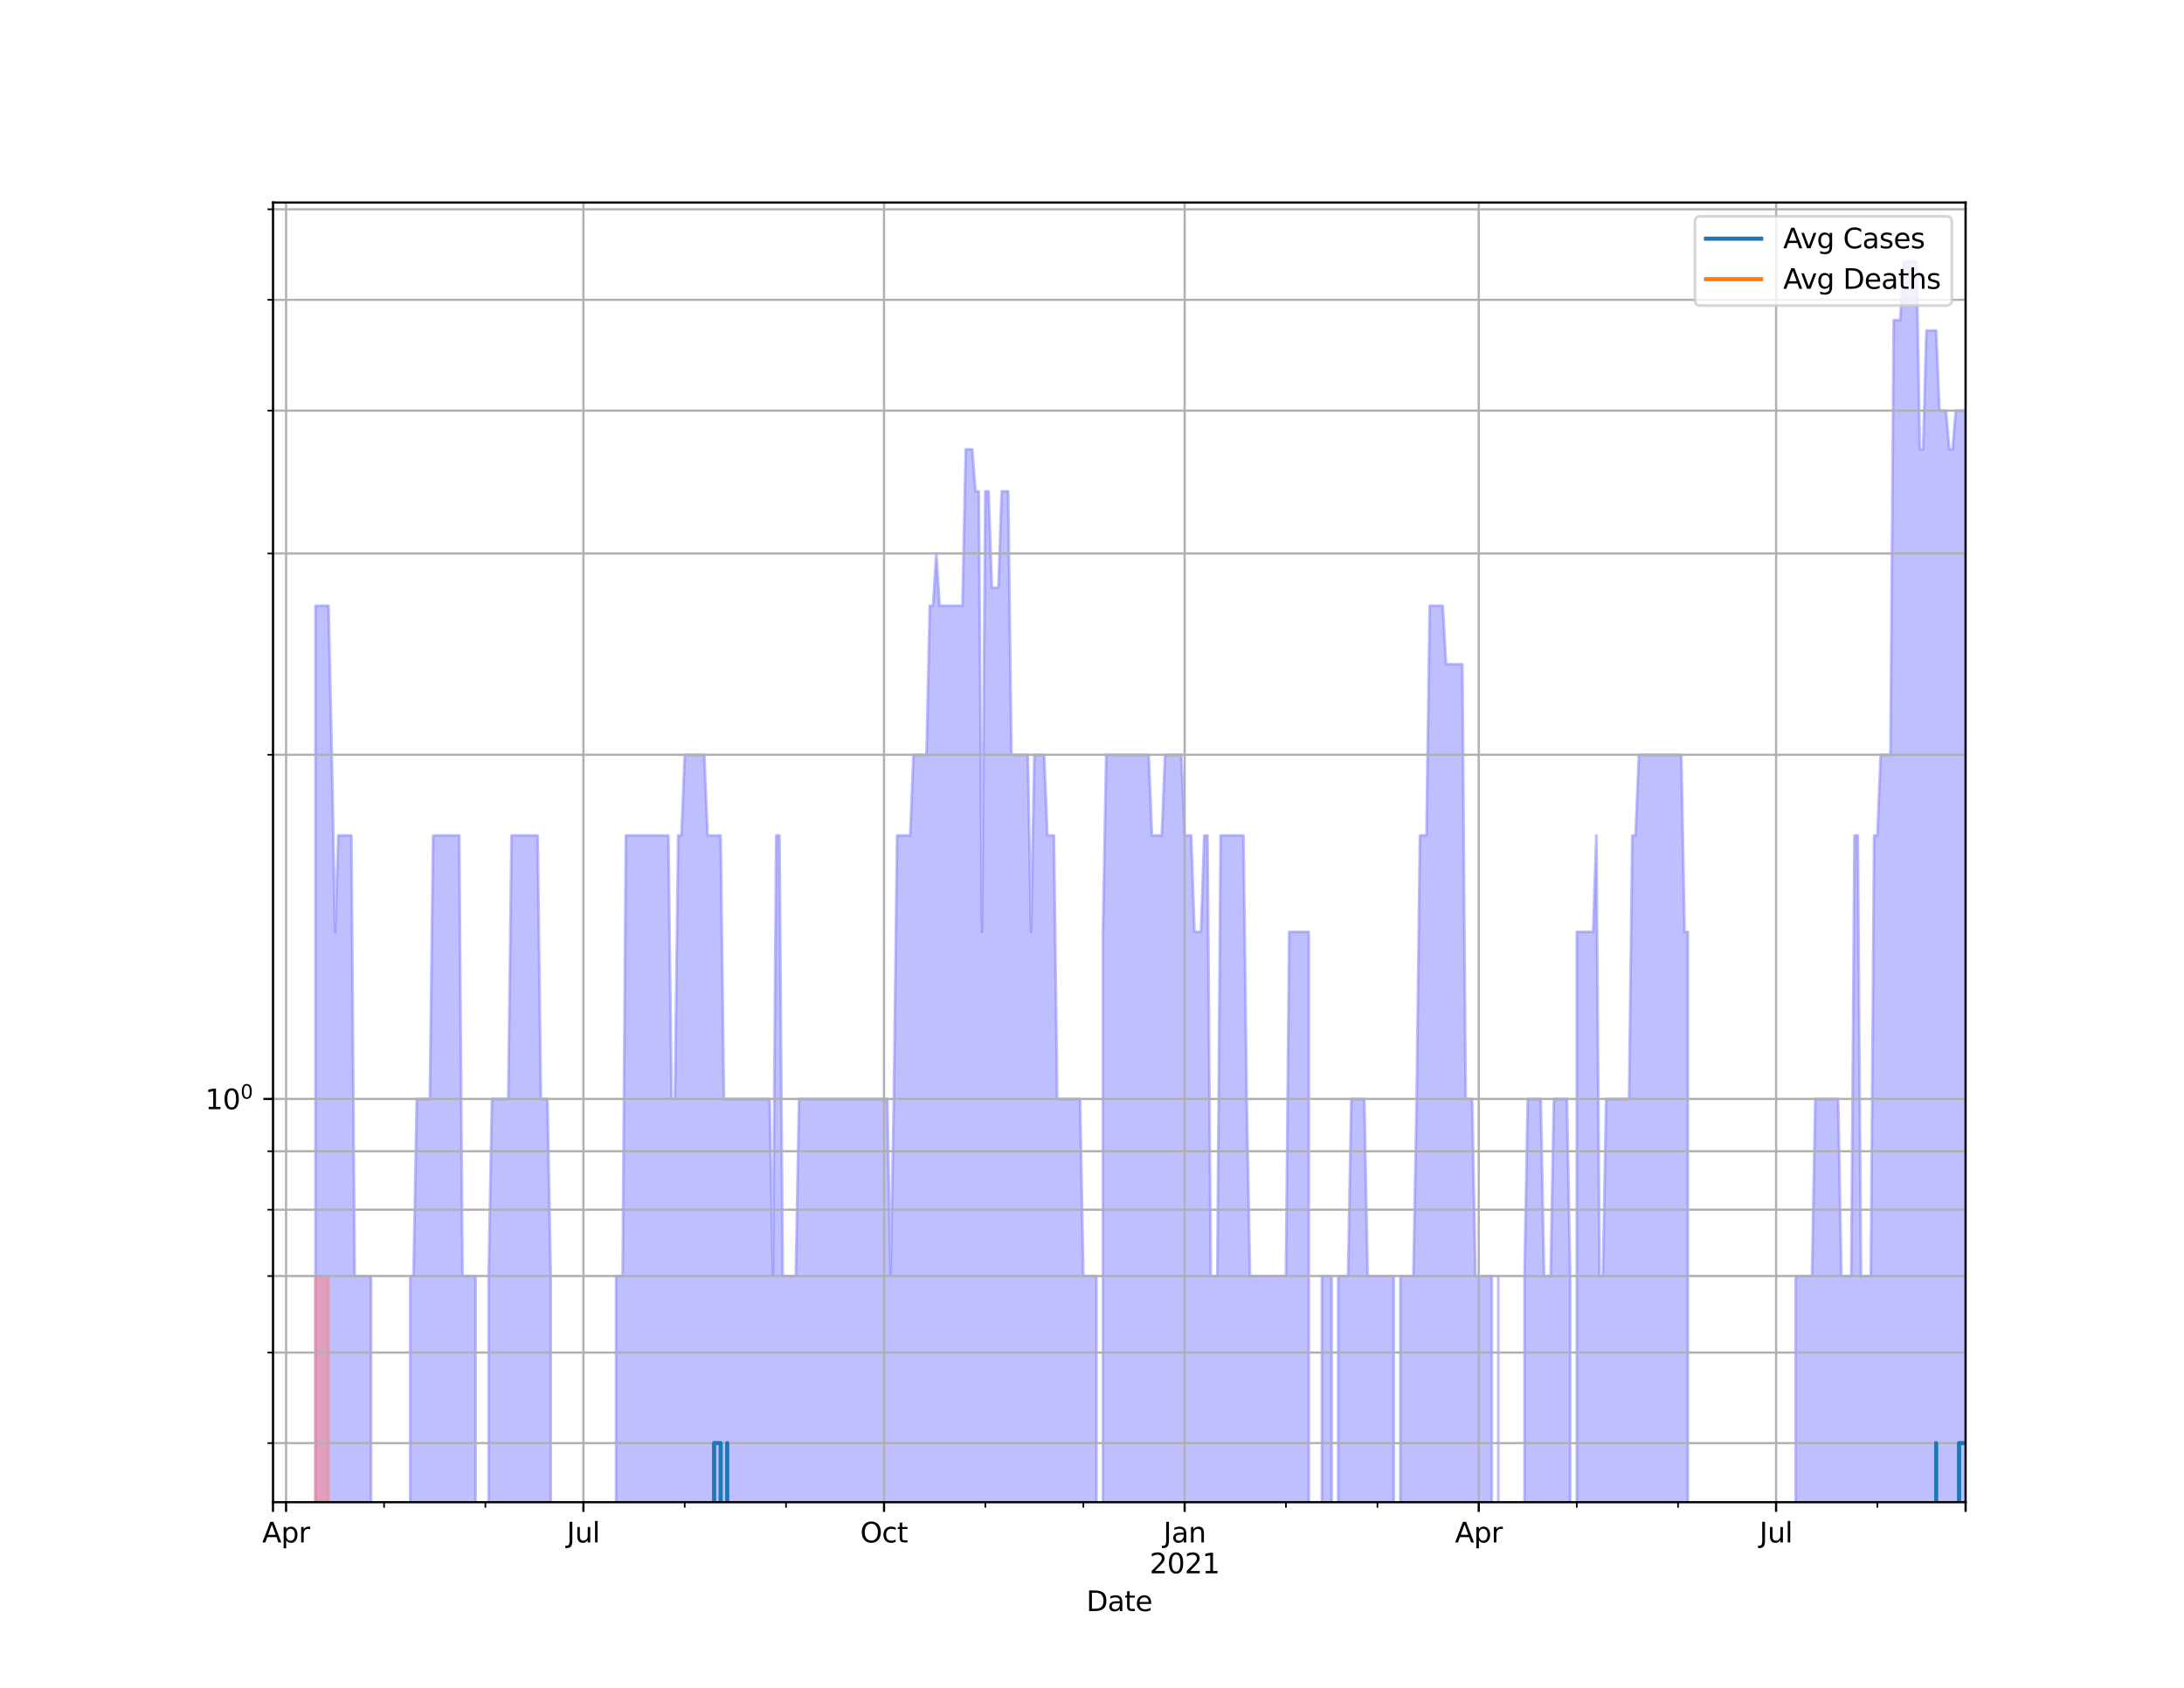 <?xml version="1.0" encoding="utf-8" standalone="no"?>
<!DOCTYPE svg PUBLIC "-//W3C//DTD SVG 1.1//EN"
  "http://www.w3.org/Graphics/SVG/1.1/DTD/svg11.dtd">
<svg height="612pt" version="1.1" viewBox="0 0 792 612" width="792pt" xmlns="http://www.w3.org/2000/svg" xmlns:xlink="http://www.w3.org/1999/xlink">
 <defs>
  <style type="text/css">*{stroke-linecap:butt;stroke-linejoin:round;}</style>
 </defs>
 <g id="figure_1">
  <g id="patch_1">
   <path d="M 0 612 
L 792 612 
L 792 0 
L 0 0 
z
" style="fill:#ffffff;"/>
  </g>
  <g id="axes_1">
   <g id="patch_2">
    <path d="M 99 544.68 
L 712.8 544.68 
L 712.8 73.44 
L 99 73.44 
z
" style="fill:#ffffff;"/>
   </g>
   <g id="PolyCollection_1">
    <path clip-path="url(#p68e2955192)" d="M 99 414942.84 
L 99 414942.84 
L 100.185 414942.84 
L 101.37 414942.84 
L 102.555 414942.84 
L 103.74 414942.84 
L 104.925 414942.84 
L 106.11 414942.84 
L 107.295 414942.84 
L 108.48 414942.84 
L 109.664 414942.84 
L 110.849 414942.84 
L 112.034 414942.84 
L 113.219 414942.84 
L 114.404 219.65 
L 115.589 219.65 
L 116.774 219.65 
L 117.959 219.65 
L 119.144 219.65 
L 120.329 273.679 
L 121.514 337.893 
L 122.699 302.938 
L 123.884 302.938 
L 125.069 302.938 
L 126.254 302.938 
L 127.439 302.938 
L 128.624 462.683 
L 129.808 462.683 
L 130.993 462.683 
L 132.178 462.683 
L 133.363 462.683 
L 134.548 462.683 
L 135.733 414942.84 
L 136.918 414942.84 
L 138.103 414942.84 
L 139.288 414942.84 
L 140.473 414942.84 
L 141.658 414942.84 
L 142.843 414942.84 
L 144.028 414942.84 
L 145.213 414942.84 
L 146.398 414942.84 
L 147.583 414942.84 
L 148.768 462.683 
L 149.953 462.683 
L 151.137 398.47 
L 152.322 398.47 
L 153.507 398.47 
L 154.692 398.47 
L 155.877 398.47 
L 157.062 302.938 
L 158.247 302.938 
L 159.432 302.938 
L 160.617 302.938 
L 161.802 302.938 
L 162.987 302.938 
L 164.172 302.938 
L 165.357 302.938 
L 166.542 302.938 
L 167.727 462.683 
L 168.912 462.683 
L 170.097 462.683 
L 171.281 462.683 
L 172.466 462.683 
L 173.651 414942.84 
L 174.836 414942.84 
L 176.021 414942.84 
L 177.206 462.683 
L 178.391 398.47 
L 179.576 398.47 
L 180.761 398.47 
L 181.946 398.47 
L 183.131 398.47 
L 184.316 398.47 
L 185.501 302.938 
L 186.686 302.938 
L 187.871 302.938 
L 189.056 302.938 
L 190.241 302.938 
L 191.425 302.938 
L 192.61 302.938 
L 193.795 302.938 
L 194.98 302.938 
L 196.165 398.47 
L 197.35 398.47 
L 198.535 398.47 
L 199.72 462.683 
L 200.905 414942.84 
L 202.09 414942.84 
L 203.275 414942.84 
L 204.46 414942.84 
L 205.645 414942.84 
L 206.83 414942.84 
L 208.015 414942.84 
L 209.2 414942.84 
L 210.385 414942.84 
L 211.569 414942.84 
L 212.754 414942.84 
L 213.939 414942.84 
L 215.124 414942.84 
L 216.309 414942.84 
L 217.494 414942.84 
L 218.679 414942.84 
L 219.864 414942.84 
L 221.049 414942.84 
L 222.234 414942.84 
L 223.419 462.683 
L 224.604 462.683 
L 225.789 462.683 
L 226.974 302.938 
L 228.159 302.938 
L 229.344 302.938 
L 230.529 302.938 
L 231.714 302.938 
L 232.898 302.938 
L 234.083 302.938 
L 235.268 302.938 
L 236.453 302.938 
L 237.638 302.938 
L 238.823 302.938 
L 240.008 302.938 
L 241.193 302.938 
L 242.378 302.938 
L 243.563 398.47 
L 244.748 398.47 
L 245.933 302.938 
L 247.118 302.938 
L 248.303 273.679 
L 249.488 273.679 
L 250.673 273.679 
L 251.858 273.679 
L 253.042 273.679 
L 254.227 273.679 
L 255.412 273.679 
L 256.597 302.938 
L 257.782 302.938 
L 258.967 302.938 
L 260.152 302.938 
L 261.337 302.938 
L 262.522 398.47 
L 263.707 398.47 
L 264.892 398.47 
L 266.077 398.47 
L 267.262 398.47 
L 268.447 398.47 
L 269.632 398.47 
L 270.817 398.47 
L 272.002 398.47 
L 273.186 398.47 
L 274.371 398.47 
L 275.556 398.47 
L 276.741 398.47 
L 277.926 398.47 
L 279.111 398.47 
L 280.296 462.683 
L 281.481 302.938 
L 282.666 302.938 
L 283.851 462.683 
L 285.036 462.683 
L 286.221 462.683 
L 287.406 462.683 
L 288.591 462.683 
L 289.776 398.47 
L 290.961 398.47 
L 292.146 398.47 
L 293.331 398.47 
L 294.515 398.47 
L 295.7 398.47 
L 296.885 398.47 
L 298.07 398.47 
L 299.255 398.47 
L 300.44 398.47 
L 301.625 398.47 
L 302.81 398.47 
L 303.995 398.47 
L 305.18 398.47 
L 306.365 398.47 
L 307.55 398.47 
L 308.735 398.47 
L 309.92 398.47 
L 311.105 398.47 
L 312.29 398.47 
L 313.475 398.47 
L 314.659 398.47 
L 315.844 398.47 
L 317.029 398.47 
L 318.214 398.47 
L 319.399 398.47 
L 320.584 398.47 
L 321.769 398.47 
L 322.954 462.683 
L 324.139 398.47 
L 325.324 302.938 
L 326.509 302.938 
L 327.694 302.938 
L 328.879 302.938 
L 330.064 302.938 
L 331.249 273.679 
L 332.434 273.679 
L 333.619 273.679 
L 334.803 273.679 
L 335.988 273.679 
L 337.173 219.65 
L 338.358 219.65 
L 339.543 200.682 
L 340.728 219.65 
L 341.913 219.65 
L 343.098 219.65 
L 344.283 219.65 
L 345.468 219.65 
L 346.653 219.65 
L 347.838 219.65 
L 349.023 219.65 
L 350.208 162.925 
L 351.393 162.925 
L 352.578 162.925 
L 353.763 178.148 
L 354.947 178.148 
L 356.132 337.893 
L 357.317 178.148 
L 358.502 178.148 
L 359.687 213.103 
L 360.872 213.103 
L 362.057 213.103 
L 363.242 178.148 
L 364.427 178.148 
L 365.612 178.148 
L 366.797 273.679 
L 367.982 273.679 
L 369.167 273.679 
L 370.352 273.679 
L 371.537 273.679 
L 372.722 273.679 
L 373.907 337.893 
L 375.092 273.679 
L 376.276 273.679 
L 377.461 273.679 
L 378.646 273.679 
L 379.831 302.938 
L 381.016 302.938 
L 382.201 302.938 
L 383.386 398.47 
L 384.571 398.47 
L 385.756 398.47 
L 386.941 398.47 
L 388.126 398.47 
L 389.311 398.47 
L 390.496 398.47 
L 391.681 398.47 
L 392.866 462.683 
L 394.051 462.683 
L 395.236 462.683 
L 396.42 462.683 
L 397.605 462.683 
L 398.79 414942.84 
L 399.975 337.893 
L 401.16 273.679 
L 402.345 273.679 
L 403.53 273.679 
L 404.715 273.679 
L 405.9 273.679 
L 407.085 273.679 
L 408.27 273.679 
L 409.455 273.679 
L 410.64 273.679 
L 411.825 273.679 
L 413.01 273.679 
L 414.195 273.679 
L 415.38 273.679 
L 416.564 273.679 
L 417.749 302.938 
L 418.934 302.938 
L 420.119 302.938 
L 421.304 302.938 
L 422.489 273.679 
L 423.674 273.679 
L 424.859 273.679 
L 426.044 273.679 
L 427.229 273.679 
L 428.414 273.679 
L 429.599 302.938 
L 430.784 302.938 
L 431.969 302.938 
L 433.154 337.893 
L 434.339 337.893 
L 435.524 337.893 
L 436.708 302.938 
L 437.893 302.938 
L 439.078 462.683 
L 440.263 462.683 
L 441.448 462.683 
L 442.633 302.938 
L 443.818 302.938 
L 445.003 302.938 
L 446.188 302.938 
L 447.373 302.938 
L 448.558 302.938 
L 449.743 302.938 
L 450.928 302.938 
L 452.113 398.47 
L 453.298 462.683 
L 454.483 462.683 
L 455.668 462.683 
L 456.853 462.683 
L 458.037 462.683 
L 459.222 462.683 
L 460.407 462.683 
L 461.592 462.683 
L 462.777 462.683 
L 463.962 462.683 
L 465.147 462.683 
L 466.332 462.683 
L 467.517 337.893 
L 468.702 337.893 
L 469.887 337.893 
L 471.072 337.893 
L 472.257 337.893 
L 473.442 337.893 
L 474.627 337.893 
L 475.812 414942.84 
L 476.997 414942.84 
L 478.181 414942.84 
L 479.366 462.683 
L 480.551 462.683 
L 481.736 462.683 
L 482.921 462.683 
L 484.106 414942.84 
L 485.291 462.683 
L 486.476 462.683 
L 487.661 462.683 
L 488.846 462.683 
L 490.031 398.47 
L 491.216 398.47 
L 492.401 398.47 
L 493.586 398.47 
L 494.771 398.47 
L 495.956 462.683 
L 497.141 462.683 
L 498.325 462.683 
L 499.51 462.683 
L 500.695 462.683 
L 501.88 462.683 
L 503.065 462.683 
L 504.25 462.683 
L 505.435 462.683 
L 506.62 414942.84 
L 507.805 462.683 
L 508.99 462.683 
L 510.175 462.683 
L 511.36 462.683 
L 512.545 462.683 
L 513.73 398.47 
L 514.915 302.938 
L 516.1 302.938 
L 517.285 302.938 
L 518.469 219.65 
L 519.654 219.65 
L 520.839 219.65 
L 522.024 219.65 
L 523.209 219.65 
L 524.394 240.855 
L 525.579 240.855 
L 526.764 240.855 
L 527.949 240.855 
L 529.134 240.855 
L 530.319 240.855 
L 531.504 398.47 
L 532.689 398.47 
L 533.874 398.47 
L 535.059 462.683 
L 536.244 462.683 
L 537.429 462.683 
L 538.614 462.683 
L 539.798 462.683 
L 540.983 462.683 
L 542.168 414942.84 
L 543.353 462.683 
L 544.538 414942.84 
L 545.723 414942.84 
L 546.908 414942.84 
L 548.093 414942.84 
L 549.278 414942.84 
L 550.463 414942.84 
L 551.648 414942.84 
L 552.833 462.683 
L 554.018 398.47 
L 555.203 398.47 
L 556.388 398.47 
L 557.573 398.47 
L 558.758 398.47 
L 559.942 462.683 
L 561.127 462.683 
L 562.312 462.683 
L 563.497 398.47 
L 564.682 398.47 
L 565.867 398.47 
L 567.052 398.47 
L 568.237 398.47 
L 569.422 462.683 
L 570.607 414942.84 
L 571.792 337.893 
L 572.977 337.893 
L 574.162 337.893 
L 575.347 337.893 
L 576.532 337.893 
L 577.717 337.893 
L 578.902 302.938 
L 580.086 462.683 
L 581.271 462.683 
L 582.456 398.47 
L 583.641 398.47 
L 584.826 398.47 
L 586.011 398.47 
L 587.196 398.47 
L 588.381 398.47 
L 589.566 398.47 
L 590.751 398.47 
L 591.936 302.938 
L 593.121 302.938 
L 594.306 273.679 
L 595.491 273.679 
L 596.676 273.679 
L 597.861 273.679 
L 599.046 273.679 
L 600.231 273.679 
L 601.415 273.679 
L 602.6 273.679 
L 603.785 273.679 
L 604.97 273.679 
L 606.155 273.679 
L 607.34 273.679 
L 608.525 273.679 
L 609.71 273.679 
L 610.895 337.893 
L 612.08 337.893 
L 613.265 414942.84 
L 614.45 414942.84 
L 615.635 414942.84 
L 616.82 414942.84 
L 618.005 414942.84 
L 619.19 414942.84 
L 620.375 414942.84 
L 621.559 414942.84 
L 622.744 414942.84 
L 623.929 414942.84 
L 625.114 414942.84 
L 626.299 414942.84 
L 627.484 414942.84 
L 628.669 414942.84 
L 629.854 414942.84 
L 631.039 414942.84 
L 632.224 414942.84 
L 633.409 414942.84 
L 634.594 414942.84 
L 635.779 414942.84 
L 636.964 414942.84 
L 638.149 414942.84 
L 639.334 414942.84 
L 640.519 414942.84 
L 641.703 414942.84 
L 642.888 414942.84 
L 644.073 414942.84 
L 645.258 414942.84 
L 646.443 414942.84 
L 647.628 414942.84 
L 648.813 414942.84 
L 649.998 414942.84 
L 651.183 462.683 
L 652.368 462.683 
L 653.553 462.683 
L 654.738 462.683 
L 655.923 462.683 
L 657.108 462.683 
L 658.293 398.47 
L 659.478 398.47 
L 660.663 398.47 
L 661.847 398.47 
L 663.032 398.47 
L 664.217 398.47 
L 665.402 398.47 
L 666.587 398.47 
L 667.772 462.683 
L 668.957 462.683 
L 670.142 462.683 
L 671.327 462.683 
L 672.512 302.938 
L 673.697 302.938 
L 674.882 462.683 
L 676.067 462.683 
L 677.252 462.683 
L 678.437 462.683 
L 679.622 302.938 
L 680.807 302.938 
L 681.992 273.679 
L 683.176 273.679 
L 684.361 273.679 
L 685.546 273.679 
L 686.731 116.065 
L 687.916 116.065 
L 689.101 116.065 
L 690.286 94.86 
L 691.471 94.86 
L 692.656 94.86 
L 693.841 94.86 
L 695.026 94.86 
L 696.211 162.925 
L 697.396 162.925 
L 698.581 119.855 
L 699.766 119.855 
L 700.951 119.855 
L 702.136 119.855 
L 703.32 148.889 
L 704.505 148.889 
L 705.69 148.889 
L 706.875 162.925 
L 708.06 162.925 
L 709.245 148.889 
L 710.43 148.889 
L 711.615 148.889 
L 712.8 148.889 
L 712.8 414942.84 
L 712.8 414942.84 
L 711.615 414942.84 
L 710.43 414942.84 
L 709.245 414942.84 
L 708.06 414942.84 
L 706.875 414942.84 
L 705.69 414942.84 
L 704.505 414942.84 
L 703.32 414942.84 
L 702.136 414942.84 
L 700.951 414942.84 
L 699.766 414942.84 
L 698.581 414942.84 
L 697.396 414942.84 
L 696.211 414942.84 
L 695.026 414942.84 
L 693.841 414942.84 
L 692.656 414942.84 
L 691.471 414942.84 
L 690.286 414942.84 
L 689.101 414942.84 
L 687.916 414942.84 
L 686.731 414942.84 
L 685.546 414942.84 
L 684.361 414942.84 
L 683.176 414942.84 
L 681.992 414942.84 
L 680.807 414942.84 
L 679.622 414942.84 
L 678.437 414942.84 
L 677.252 414942.84 
L 676.067 414942.84 
L 674.882 414942.84 
L 673.697 414942.84 
L 672.512 414942.84 
L 671.327 414942.84 
L 670.142 414942.84 
L 668.957 414942.84 
L 667.772 414942.84 
L 666.587 414942.84 
L 665.402 414942.84 
L 664.217 414942.84 
L 663.032 414942.84 
L 661.847 414942.84 
L 660.663 414942.84 
L 659.478 414942.84 
L 658.293 414942.84 
L 657.108 414942.84 
L 655.923 414942.84 
L 654.738 414942.84 
L 653.553 414942.84 
L 652.368 414942.84 
L 651.183 414942.84 
L 649.998 414942.84 
L 648.813 414942.84 
L 647.628 414942.84 
L 646.443 414942.84 
L 645.258 414942.84 
L 644.073 414942.84 
L 642.888 414942.84 
L 641.703 414942.84 
L 640.519 414942.84 
L 639.334 414942.84 
L 638.149 414942.84 
L 636.964 414942.84 
L 635.779 414942.84 
L 634.594 414942.84 
L 633.409 414942.84 
L 632.224 414942.84 
L 631.039 414942.84 
L 629.854 414942.84 
L 628.669 414942.84 
L 627.484 414942.84 
L 626.299 414942.84 
L 625.114 414942.84 
L 623.929 414942.84 
L 622.744 414942.84 
L 621.559 414942.84 
L 620.375 414942.84 
L 619.19 414942.84 
L 618.005 414942.84 
L 616.82 414942.84 
L 615.635 414942.84 
L 614.45 414942.84 
L 613.265 414942.84 
L 612.08 414942.84 
L 610.895 414942.84 
L 609.71 414942.84 
L 608.525 414942.84 
L 607.34 414942.84 
L 606.155 414942.84 
L 604.97 414942.84 
L 603.785 414942.84 
L 602.6 414942.84 
L 601.415 414942.84 
L 600.231 414942.84 
L 599.046 414942.84 
L 597.861 414942.84 
L 596.676 414942.84 
L 595.491 414942.84 
L 594.306 414942.84 
L 593.121 414942.84 
L 591.936 414942.84 
L 590.751 414942.84 
L 589.566 414942.84 
L 588.381 414942.84 
L 587.196 414942.84 
L 586.011 414942.84 
L 584.826 414942.84 
L 583.641 414942.84 
L 582.456 414942.84 
L 581.271 414942.84 
L 580.086 414942.84 
L 578.902 414942.84 
L 577.717 414942.84 
L 576.532 414942.84 
L 575.347 414942.84 
L 574.162 414942.84 
L 572.977 414942.84 
L 571.792 414942.84 
L 570.607 414942.84 
L 569.422 414942.84 
L 568.237 414942.84 
L 567.052 414942.84 
L 565.867 414942.84 
L 564.682 414942.84 
L 563.497 414942.84 
L 562.312 414942.84 
L 561.127 414942.84 
L 559.942 414942.84 
L 558.758 414942.84 
L 557.573 414942.84 
L 556.388 414942.84 
L 555.203 414942.84 
L 554.018 414942.84 
L 552.833 414942.84 
L 551.648 414942.84 
L 550.463 414942.84 
L 549.278 414942.84 
L 548.093 414942.84 
L 546.908 414942.84 
L 545.723 414942.84 
L 544.538 414942.84 
L 543.353 414942.84 
L 542.168 414942.84 
L 540.983 414942.84 
L 539.798 414942.84 
L 538.614 414942.84 
L 537.429 414942.84 
L 536.244 414942.84 
L 535.059 414942.84 
L 533.874 414942.84 
L 532.689 414942.84 
L 531.504 414942.84 
L 530.319 414942.84 
L 529.134 414942.84 
L 527.949 414942.84 
L 526.764 414942.84 
L 525.579 414942.84 
L 524.394 414942.84 
L 523.209 414942.84 
L 522.024 414942.84 
L 520.839 414942.84 
L 519.654 414942.84 
L 518.469 414942.84 
L 517.285 414942.84 
L 516.1 414942.84 
L 514.915 414942.84 
L 513.73 414942.84 
L 512.545 414942.84 
L 511.36 414942.84 
L 510.175 414942.84 
L 508.99 414942.84 
L 507.805 414942.84 
L 506.62 414942.84 
L 505.435 414942.84 
L 504.25 414942.84 
L 503.065 414942.84 
L 501.88 414942.84 
L 500.695 414942.84 
L 499.51 414942.84 
L 498.325 414942.84 
L 497.141 414942.84 
L 495.956 414942.84 
L 494.771 414942.84 
L 493.586 414942.84 
L 492.401 414942.84 
L 491.216 414942.84 
L 490.031 414942.84 
L 488.846 414942.84 
L 487.661 414942.84 
L 486.476 414942.84 
L 485.291 414942.84 
L 484.106 414942.84 
L 482.921 414942.84 
L 481.736 414942.84 
L 480.551 414942.84 
L 479.366 414942.84 
L 478.181 414942.84 
L 476.997 414942.84 
L 475.812 414942.84 
L 474.627 414942.84 
L 473.442 414942.84 
L 472.257 414942.84 
L 471.072 414942.84 
L 469.887 414942.84 
L 468.702 414942.84 
L 467.517 414942.84 
L 466.332 414942.84 
L 465.147 414942.84 
L 463.962 414942.84 
L 462.777 414942.84 
L 461.592 414942.84 
L 460.407 414942.84 
L 459.222 414942.84 
L 458.037 414942.84 
L 456.853 414942.84 
L 455.668 414942.84 
L 454.483 414942.84 
L 453.298 414942.84 
L 452.113 414942.84 
L 450.928 414942.84 
L 449.743 414942.84 
L 448.558 414942.84 
L 447.373 414942.84 
L 446.188 414942.84 
L 445.003 414942.84 
L 443.818 414942.84 
L 442.633 414942.84 
L 441.448 414942.84 
L 440.263 414942.84 
L 439.078 414942.84 
L 437.893 414942.84 
L 436.708 414942.84 
L 435.524 414942.84 
L 434.339 414942.84 
L 433.154 414942.84 
L 431.969 414942.84 
L 430.784 414942.84 
L 429.599 414942.84 
L 428.414 414942.84 
L 427.229 414942.84 
L 426.044 414942.84 
L 424.859 414942.84 
L 423.674 414942.84 
L 422.489 414942.84 
L 421.304 414942.84 
L 420.119 414942.84 
L 418.934 414942.84 
L 417.749 414942.84 
L 416.564 414942.84 
L 415.38 414942.84 
L 414.195 414942.84 
L 413.01 414942.84 
L 411.825 414942.84 
L 410.64 414942.84 
L 409.455 414942.84 
L 408.27 414942.84 
L 407.085 414942.84 
L 405.9 414942.84 
L 404.715 414942.84 
L 403.53 414942.84 
L 402.345 414942.84 
L 401.16 414942.84 
L 399.975 414942.84 
L 398.79 414942.84 
L 397.605 414942.84 
L 396.42 414942.84 
L 395.236 414942.84 
L 394.051 414942.84 
L 392.866 414942.84 
L 391.681 414942.84 
L 390.496 414942.84 
L 389.311 414942.84 
L 388.126 414942.84 
L 386.941 414942.84 
L 385.756 414942.84 
L 384.571 414942.84 
L 383.386 414942.84 
L 382.201 414942.84 
L 381.016 414942.84 
L 379.831 414942.84 
L 378.646 414942.84 
L 377.461 414942.84 
L 376.276 414942.84 
L 375.092 414942.84 
L 373.907 414942.84 
L 372.722 414942.84 
L 371.537 414942.84 
L 370.352 414942.84 
L 369.167 414942.84 
L 367.982 414942.84 
L 366.797 414942.84 
L 365.612 414942.84 
L 364.427 414942.84 
L 363.242 414942.84 
L 362.057 414942.84 
L 360.872 414942.84 
L 359.687 414942.84 
L 358.502 414942.84 
L 357.317 414942.84 
L 356.132 414942.84 
L 354.947 414942.84 
L 353.763 414942.84 
L 352.578 414942.84 
L 351.393 414942.84 
L 350.208 414942.84 
L 349.023 414942.84 
L 347.838 414942.84 
L 346.653 414942.84 
L 345.468 414942.84 
L 344.283 414942.84 
L 343.098 414942.84 
L 341.913 414942.84 
L 340.728 414942.84 
L 339.543 414942.84 
L 338.358 414942.84 
L 337.173 414942.84 
L 335.988 414942.84 
L 334.803 414942.84 
L 333.619 414942.84 
L 332.434 414942.84 
L 331.249 414942.84 
L 330.064 414942.84 
L 328.879 414942.84 
L 327.694 414942.84 
L 326.509 414942.84 
L 325.324 414942.84 
L 324.139 414942.84 
L 322.954 414942.84 
L 321.769 414942.84 
L 320.584 414942.84 
L 319.399 414942.84 
L 318.214 414942.84 
L 317.029 414942.84 
L 315.844 414942.84 
L 314.659 414942.84 
L 313.475 414942.84 
L 312.29 414942.84 
L 311.105 414942.84 
L 309.92 414942.84 
L 308.735 414942.84 
L 307.55 414942.84 
L 306.365 414942.84 
L 305.18 414942.84 
L 303.995 414942.84 
L 302.81 414942.84 
L 301.625 414942.84 
L 300.44 414942.84 
L 299.255 414942.84 
L 298.07 414942.84 
L 296.885 414942.84 
L 295.7 414942.84 
L 294.515 414942.84 
L 293.331 414942.84 
L 292.146 414942.84 
L 290.961 414942.84 
L 289.776 414942.84 
L 288.591 414942.84 
L 287.406 414942.84 
L 286.221 414942.84 
L 285.036 414942.84 
L 283.851 414942.84 
L 282.666 414942.84 
L 281.481 414942.84 
L 280.296 414942.84 
L 279.111 414942.84 
L 277.926 414942.84 
L 276.741 414942.84 
L 275.556 414942.84 
L 274.371 414942.84 
L 273.186 414942.84 
L 272.002 414942.84 
L 270.817 414942.84 
L 269.632 414942.84 
L 268.447 414942.84 
L 267.262 414942.84 
L 266.077 414942.84 
L 264.892 414942.84 
L 263.707 414942.84 
L 262.522 414942.84 
L 261.337 414942.84 
L 260.152 414942.84 
L 258.967 414942.84 
L 257.782 414942.84 
L 256.597 414942.84 
L 255.412 414942.84 
L 254.227 414942.84 
L 253.042 414942.84 
L 251.858 414942.84 
L 250.673 414942.84 
L 249.488 414942.84 
L 248.303 414942.84 
L 247.118 414942.84 
L 245.933 414942.84 
L 244.748 414942.84 
L 243.563 414942.84 
L 242.378 414942.84 
L 241.193 414942.84 
L 240.008 414942.84 
L 238.823 414942.84 
L 237.638 414942.84 
L 236.453 414942.84 
L 235.268 414942.84 
L 234.083 414942.84 
L 232.898 414942.84 
L 231.714 414942.84 
L 230.529 414942.84 
L 229.344 414942.84 
L 228.159 414942.84 
L 226.974 414942.84 
L 225.789 414942.84 
L 224.604 414942.84 
L 223.419 414942.84 
L 222.234 414942.84 
L 221.049 414942.84 
L 219.864 414942.84 
L 218.679 414942.84 
L 217.494 414942.84 
L 216.309 414942.84 
L 215.124 414942.84 
L 213.939 414942.84 
L 212.754 414942.84 
L 211.569 414942.84 
L 210.385 414942.84 
L 209.2 414942.84 
L 208.015 414942.84 
L 206.83 414942.84 
L 205.645 414942.84 
L 204.46 414942.84 
L 203.275 414942.84 
L 202.09 414942.84 
L 200.905 414942.84 
L 199.72 414942.84 
L 198.535 414942.84 
L 197.35 414942.84 
L 196.165 414942.84 
L 194.98 414942.84 
L 193.795 414942.84 
L 192.61 414942.84 
L 191.425 414942.84 
L 190.241 414942.84 
L 189.056 414942.84 
L 187.871 414942.84 
L 186.686 414942.84 
L 185.501 414942.84 
L 184.316 414942.84 
L 183.131 414942.84 
L 181.946 414942.84 
L 180.761 414942.84 
L 179.576 414942.84 
L 178.391 414942.84 
L 177.206 414942.84 
L 176.021 414942.84 
L 174.836 414942.84 
L 173.651 414942.84 
L 172.466 414942.84 
L 171.281 414942.84 
L 170.097 414942.84 
L 168.912 414942.84 
L 167.727 414942.84 
L 166.542 414942.84 
L 165.357 414942.84 
L 164.172 414942.84 
L 162.987 414942.84 
L 161.802 414942.84 
L 160.617 414942.84 
L 159.432 414942.84 
L 158.247 414942.84 
L 157.062 414942.84 
L 155.877 414942.84 
L 154.692 414942.84 
L 153.507 414942.84 
L 152.322 414942.84 
L 151.137 414942.84 
L 149.953 414942.84 
L 148.768 414942.84 
L 147.583 414942.84 
L 146.398 414942.84 
L 145.213 414942.84 
L 144.028 414942.84 
L 142.843 414942.84 
L 141.658 414942.84 
L 140.473 414942.84 
L 139.288 414942.84 
L 138.103 414942.84 
L 136.918 414942.84 
L 135.733 414942.84 
L 134.548 414942.84 
L 133.363 414942.84 
L 132.178 414942.84 
L 130.993 414942.84 
L 129.808 414942.84 
L 128.624 414942.84 
L 127.439 414942.84 
L 126.254 414942.84 
L 125.069 414942.84 
L 123.884 414942.84 
L 122.699 414942.84 
L 121.514 414942.84 
L 120.329 414942.84 
L 119.144 414942.84 
L 117.959 414942.84 
L 116.774 414942.84 
L 115.589 414942.84 
L 114.404 414942.84 
L 113.219 414942.84 
L 112.034 414942.84 
L 110.849 414942.84 
L 109.664 414942.84 
L 108.48 414942.84 
L 107.295 414942.84 
L 106.11 414942.84 
L 104.925 414942.84 
L 103.74 414942.84 
L 102.555 414942.84 
L 101.37 414942.84 
L 100.185 414942.84 
L 99 414942.84 
z
" style="fill:#8080ff;fill-opacity:0.5;stroke:#8080ff;stroke-opacity:0.5;"/>
   </g>
   <g id="PolyCollection_2">
    <path clip-path="url(#p68e2955192)" d="M 99 414942.84 
L 99 414942.84 
L 100.185 414942.84 
L 101.37 414942.84 
L 102.555 414942.84 
L 103.74 414942.84 
L 104.925 414942.84 
L 106.11 414942.84 
L 107.295 414942.84 
L 108.48 414942.84 
L 109.664 414942.84 
L 110.849 414942.84 
L 112.034 414942.84 
L 113.219 414942.84 
L 114.404 462.683 
L 115.589 462.683 
L 116.774 462.683 
L 117.959 462.683 
L 119.144 462.683 
L 120.329 414942.84 
L 121.514 414942.84 
L 122.699 414942.84 
L 123.884 414942.84 
L 125.069 414942.84 
L 126.254 414942.84 
L 127.439 414942.84 
L 128.624 414942.84 
L 129.808 414942.84 
L 130.993 414942.84 
L 132.178 414942.84 
L 133.363 414942.84 
L 134.548 414942.84 
L 135.733 414942.84 
L 136.918 414942.84 
L 138.103 414942.84 
L 139.288 414942.84 
L 140.473 414942.84 
L 141.658 414942.84 
L 142.843 414942.84 
L 144.028 414942.84 
L 145.213 414942.84 
L 146.398 414942.84 
L 147.583 414942.84 
L 148.768 414942.84 
L 149.953 414942.84 
L 151.137 414942.84 
L 152.322 414942.84 
L 153.507 414942.84 
L 154.692 414942.84 
L 155.877 414942.84 
L 157.062 414942.84 
L 158.247 414942.84 
L 159.432 414942.84 
L 160.617 414942.84 
L 161.802 414942.84 
L 162.987 414942.84 
L 164.172 414942.84 
L 165.357 414942.84 
L 166.542 414942.84 
L 167.727 414942.84 
L 168.912 414942.84 
L 170.097 414942.84 
L 171.281 414942.84 
L 172.466 414942.84 
L 173.651 414942.84 
L 174.836 414942.84 
L 176.021 414942.84 
L 177.206 414942.84 
L 178.391 414942.84 
L 179.576 414942.84 
L 180.761 414942.84 
L 181.946 414942.84 
L 183.131 414942.84 
L 184.316 414942.84 
L 185.501 414942.84 
L 186.686 414942.84 
L 187.871 414942.84 
L 189.056 414942.84 
L 190.241 414942.84 
L 191.425 414942.84 
L 192.61 414942.84 
L 193.795 414942.84 
L 194.98 414942.84 
L 196.165 414942.84 
L 197.35 414942.84 
L 198.535 414942.84 
L 199.72 414942.84 
L 200.905 414942.84 
L 202.09 414942.84 
L 203.275 414942.84 
L 204.46 414942.84 
L 205.645 414942.84 
L 206.83 414942.84 
L 208.015 414942.84 
L 209.2 414942.84 
L 210.385 414942.84 
L 211.569 414942.84 
L 212.754 414942.84 
L 213.939 414942.84 
L 215.124 414942.84 
L 216.309 414942.84 
L 217.494 414942.84 
L 218.679 414942.84 
L 219.864 414942.84 
L 221.049 414942.84 
L 222.234 414942.84 
L 223.419 414942.84 
L 224.604 414942.84 
L 225.789 414942.84 
L 226.974 414942.84 
L 228.159 414942.84 
L 229.344 414942.84 
L 230.529 414942.84 
L 231.714 414942.84 
L 232.898 414942.84 
L 234.083 414942.84 
L 235.268 414942.84 
L 236.453 414942.84 
L 237.638 414942.84 
L 238.823 414942.84 
L 240.008 414942.84 
L 241.193 414942.84 
L 242.378 414942.84 
L 243.563 414942.84 
L 244.748 414942.84 
L 245.933 414942.84 
L 247.118 414942.84 
L 248.303 414942.84 
L 249.488 414942.84 
L 250.673 414942.84 
L 251.858 414942.84 
L 253.042 414942.84 
L 254.227 414942.84 
L 255.412 414942.84 
L 256.597 414942.84 
L 257.782 414942.84 
L 258.967 414942.84 
L 260.152 414942.84 
L 261.337 414942.84 
L 262.522 414942.84 
L 263.707 414942.84 
L 264.892 414942.84 
L 266.077 414942.84 
L 267.262 414942.84 
L 268.447 414942.84 
L 269.632 414942.84 
L 270.817 414942.84 
L 272.002 414942.84 
L 273.186 414942.84 
L 274.371 414942.84 
L 275.556 414942.84 
L 276.741 414942.84 
L 277.926 414942.84 
L 279.111 414942.84 
L 280.296 414942.84 
L 281.481 414942.84 
L 282.666 414942.84 
L 283.851 414942.84 
L 285.036 414942.84 
L 286.221 414942.84 
L 287.406 414942.84 
L 288.591 414942.84 
L 289.776 414942.84 
L 290.961 414942.84 
L 292.146 414942.84 
L 293.331 414942.84 
L 294.515 414942.84 
L 295.7 414942.84 
L 296.885 414942.84 
L 298.07 414942.84 
L 299.255 414942.84 
L 300.44 414942.84 
L 301.625 414942.84 
L 302.81 414942.84 
L 303.995 414942.84 
L 305.18 414942.84 
L 306.365 414942.84 
L 307.55 414942.84 
L 308.735 414942.84 
L 309.92 414942.84 
L 311.105 414942.84 
L 312.29 414942.84 
L 313.475 414942.84 
L 314.659 414942.84 
L 315.844 414942.84 
L 317.029 414942.84 
L 318.214 414942.84 
L 319.399 414942.84 
L 320.584 414942.84 
L 321.769 414942.84 
L 322.954 414942.84 
L 324.139 414942.84 
L 325.324 414942.84 
L 326.509 414942.84 
L 327.694 414942.84 
L 328.879 414942.84 
L 330.064 414942.84 
L 331.249 414942.84 
L 332.434 414942.84 
L 333.619 414942.84 
L 334.803 414942.84 
L 335.988 414942.84 
L 337.173 414942.84 
L 338.358 414942.84 
L 339.543 414942.84 
L 340.728 414942.84 
L 341.913 414942.84 
L 343.098 414942.84 
L 344.283 414942.84 
L 345.468 414942.84 
L 346.653 414942.84 
L 347.838 414942.84 
L 349.023 414942.84 
L 350.208 414942.84 
L 351.393 414942.84 
L 352.578 414942.84 
L 353.763 414942.84 
L 354.947 414942.84 
L 356.132 414942.84 
L 357.317 414942.84 
L 358.502 414942.84 
L 359.687 414942.84 
L 360.872 414942.84 
L 362.057 414942.84 
L 363.242 414942.84 
L 364.427 414942.84 
L 365.612 414942.84 
L 366.797 414942.84 
L 367.982 414942.84 
L 369.167 414942.84 
L 370.352 414942.84 
L 371.537 414942.84 
L 372.722 414942.84 
L 373.907 414942.84 
L 375.092 414942.84 
L 376.276 414942.84 
L 377.461 414942.84 
L 378.646 414942.84 
L 379.831 414942.84 
L 381.016 414942.84 
L 382.201 414942.84 
L 383.386 414942.84 
L 384.571 414942.84 
L 385.756 414942.84 
L 386.941 414942.84 
L 388.126 414942.84 
L 389.311 414942.84 
L 390.496 414942.84 
L 391.681 414942.84 
L 392.866 414942.84 
L 394.051 414942.84 
L 395.236 414942.84 
L 396.42 414942.84 
L 397.605 414942.84 
L 398.79 414942.84 
L 399.975 414942.84 
L 401.16 414942.84 
L 402.345 414942.84 
L 403.53 414942.84 
L 404.715 414942.84 
L 405.9 414942.84 
L 407.085 414942.84 
L 408.27 414942.84 
L 409.455 414942.84 
L 410.64 414942.84 
L 411.825 414942.84 
L 413.01 414942.84 
L 414.195 414942.84 
L 415.38 414942.84 
L 416.564 414942.84 
L 417.749 414942.84 
L 418.934 414942.84 
L 420.119 414942.84 
L 421.304 414942.84 
L 422.489 414942.84 
L 423.674 414942.84 
L 424.859 414942.84 
L 426.044 414942.84 
L 427.229 414942.84 
L 428.414 414942.84 
L 429.599 414942.84 
L 430.784 414942.84 
L 431.969 414942.84 
L 433.154 414942.84 
L 434.339 414942.84 
L 435.524 414942.84 
L 436.708 414942.84 
L 437.893 414942.84 
L 439.078 414942.84 
L 440.263 414942.84 
L 441.448 414942.84 
L 442.633 414942.84 
L 443.818 414942.84 
L 445.003 414942.84 
L 446.188 414942.84 
L 447.373 414942.84 
L 448.558 414942.84 
L 449.743 414942.84 
L 450.928 414942.84 
L 452.113 414942.84 
L 453.298 414942.84 
L 454.483 414942.84 
L 455.668 414942.84 
L 456.853 414942.84 
L 458.037 414942.84 
L 459.222 414942.84 
L 460.407 414942.84 
L 461.592 414942.84 
L 462.777 414942.84 
L 463.962 414942.84 
L 465.147 414942.84 
L 466.332 414942.84 
L 467.517 414942.84 
L 468.702 414942.84 
L 469.887 414942.84 
L 471.072 414942.84 
L 472.257 414942.84 
L 473.442 414942.84 
L 474.627 414942.84 
L 475.812 414942.84 
L 476.997 414942.84 
L 478.181 414942.84 
L 479.366 414942.84 
L 480.551 414942.84 
L 481.736 414942.84 
L 482.921 414942.84 
L 484.106 414942.84 
L 485.291 414942.84 
L 486.476 414942.84 
L 487.661 414942.84 
L 488.846 414942.84 
L 490.031 414942.84 
L 491.216 414942.84 
L 492.401 414942.84 
L 493.586 414942.84 
L 494.771 414942.84 
L 495.956 414942.84 
L 497.141 414942.84 
L 498.325 414942.84 
L 499.51 414942.84 
L 500.695 414942.84 
L 501.88 414942.84 
L 503.065 414942.84 
L 504.25 414942.84 
L 505.435 414942.84 
L 506.62 414942.84 
L 507.805 414942.84 
L 508.99 414942.84 
L 510.175 414942.84 
L 511.36 414942.84 
L 512.545 414942.84 
L 513.73 414942.84 
L 514.915 414942.84 
L 516.1 414942.84 
L 517.285 414942.84 
L 518.469 414942.84 
L 519.654 414942.84 
L 520.839 414942.84 
L 522.024 414942.84 
L 523.209 414942.84 
L 524.394 414942.84 
L 525.579 414942.84 
L 526.764 414942.84 
L 527.949 414942.84 
L 529.134 414942.84 
L 530.319 414942.84 
L 531.504 414942.84 
L 532.689 414942.84 
L 533.874 414942.84 
L 535.059 414942.84 
L 536.244 414942.84 
L 537.429 414942.84 
L 538.614 414942.84 
L 539.798 414942.84 
L 540.983 414942.84 
L 542.168 414942.84 
L 543.353 414942.84 
L 544.538 414942.84 
L 545.723 414942.84 
L 546.908 414942.84 
L 548.093 414942.84 
L 549.278 414942.84 
L 550.463 414942.84 
L 551.648 414942.84 
L 552.833 414942.84 
L 554.018 414942.84 
L 555.203 414942.84 
L 556.388 414942.84 
L 557.573 414942.84 
L 558.758 414942.84 
L 559.942 414942.84 
L 561.127 414942.84 
L 562.312 414942.84 
L 563.497 414942.84 
L 564.682 414942.84 
L 565.867 414942.84 
L 567.052 414942.84 
L 568.237 414942.84 
L 569.422 414942.84 
L 570.607 414942.84 
L 571.792 414942.84 
L 572.977 414942.84 
L 574.162 414942.84 
L 575.347 414942.84 
L 576.532 414942.84 
L 577.717 414942.84 
L 578.902 414942.84 
L 580.086 414942.84 
L 581.271 414942.84 
L 582.456 414942.84 
L 583.641 414942.84 
L 584.826 414942.84 
L 586.011 414942.84 
L 587.196 414942.84 
L 588.381 414942.84 
L 589.566 414942.84 
L 590.751 414942.84 
L 591.936 414942.84 
L 593.121 414942.84 
L 594.306 414942.84 
L 595.491 414942.84 
L 596.676 414942.84 
L 597.861 414942.84 
L 599.046 414942.84 
L 600.231 414942.84 
L 601.415 414942.84 
L 602.6 414942.84 
L 603.785 414942.84 
L 604.97 414942.84 
L 606.155 414942.84 
L 607.34 414942.84 
L 608.525 414942.84 
L 609.71 414942.84 
L 610.895 414942.84 
L 612.08 414942.84 
L 613.265 414942.84 
L 614.45 414942.84 
L 615.635 414942.84 
L 616.82 414942.84 
L 618.005 414942.84 
L 619.19 414942.84 
L 620.375 414942.84 
L 621.559 414942.84 
L 622.744 414942.84 
L 623.929 414942.84 
L 625.114 414942.84 
L 626.299 414942.84 
L 627.484 414942.84 
L 628.669 414942.84 
L 629.854 414942.84 
L 631.039 414942.84 
L 632.224 414942.84 
L 633.409 414942.84 
L 634.594 414942.84 
L 635.779 414942.84 
L 636.964 414942.84 
L 638.149 414942.84 
L 639.334 414942.84 
L 640.519 414942.84 
L 641.703 414942.84 
L 642.888 414942.84 
L 644.073 414942.84 
L 645.258 414942.84 
L 646.443 414942.84 
L 647.628 414942.84 
L 648.813 414942.84 
L 649.998 414942.84 
L 651.183 414942.84 
L 652.368 414942.84 
L 653.553 414942.84 
L 654.738 414942.84 
L 655.923 414942.84 
L 657.108 414942.84 
L 658.293 414942.84 
L 659.478 414942.84 
L 660.663 414942.84 
L 661.847 414942.84 
L 663.032 414942.84 
L 664.217 414942.84 
L 665.402 414942.84 
L 666.587 414942.84 
L 667.772 414942.84 
L 668.957 414942.84 
L 670.142 414942.84 
L 671.327 414942.84 
L 672.512 414942.84 
L 673.697 414942.84 
L 674.882 414942.84 
L 676.067 414942.84 
L 677.252 414942.84 
L 678.437 414942.84 
L 679.622 414942.84 
L 680.807 414942.84 
L 681.992 414942.84 
L 683.176 414942.84 
L 684.361 414942.84 
L 685.546 414942.84 
L 686.731 414942.84 
L 687.916 414942.84 
L 689.101 414942.84 
L 690.286 414942.84 
L 691.471 414942.84 
L 692.656 414942.84 
L 693.841 414942.84 
L 695.026 414942.84 
L 696.211 414942.84 
L 697.396 414942.84 
L 698.581 414942.84 
L 699.766 414942.84 
L 700.951 414942.84 
L 702.136 414942.84 
L 703.32 414942.84 
L 704.505 414942.84 
L 705.69 414942.84 
L 706.875 414942.84 
L 708.06 414942.84 
L 709.245 414942.84 
L 710.43 414942.84 
L 711.615 414942.84 
L 712.8 414942.84 
L 712.8 414942.84 
L 712.8 414942.84 
L 711.615 414942.84 
L 710.43 414942.84 
L 709.245 414942.84 
L 708.06 414942.84 
L 706.875 414942.84 
L 705.69 414942.84 
L 704.505 414942.84 
L 703.32 414942.84 
L 702.136 414942.84 
L 700.951 414942.84 
L 699.766 414942.84 
L 698.581 414942.84 
L 697.396 414942.84 
L 696.211 414942.84 
L 695.026 414942.84 
L 693.841 414942.84 
L 692.656 414942.84 
L 691.471 414942.84 
L 690.286 414942.84 
L 689.101 414942.84 
L 687.916 414942.84 
L 686.731 414942.84 
L 685.546 414942.84 
L 684.361 414942.84 
L 683.176 414942.84 
L 681.992 414942.84 
L 680.807 414942.84 
L 679.622 414942.84 
L 678.437 414942.84 
L 677.252 414942.84 
L 676.067 414942.84 
L 674.882 414942.84 
L 673.697 414942.84 
L 672.512 414942.84 
L 671.327 414942.84 
L 670.142 414942.84 
L 668.957 414942.84 
L 667.772 414942.84 
L 666.587 414942.84 
L 665.402 414942.84 
L 664.217 414942.84 
L 663.032 414942.84 
L 661.847 414942.84 
L 660.663 414942.84 
L 659.478 414942.84 
L 658.293 414942.84 
L 657.108 414942.84 
L 655.923 414942.84 
L 654.738 414942.84 
L 653.553 414942.84 
L 652.368 414942.84 
L 651.183 414942.84 
L 649.998 414942.84 
L 648.813 414942.84 
L 647.628 414942.84 
L 646.443 414942.84 
L 645.258 414942.84 
L 644.073 414942.84 
L 642.888 414942.84 
L 641.703 414942.84 
L 640.519 414942.84 
L 639.334 414942.84 
L 638.149 414942.84 
L 636.964 414942.84 
L 635.779 414942.84 
L 634.594 414942.84 
L 633.409 414942.84 
L 632.224 414942.84 
L 631.039 414942.84 
L 629.854 414942.84 
L 628.669 414942.84 
L 627.484 414942.84 
L 626.299 414942.84 
L 625.114 414942.84 
L 623.929 414942.84 
L 622.744 414942.84 
L 621.559 414942.84 
L 620.375 414942.84 
L 619.19 414942.84 
L 618.005 414942.84 
L 616.82 414942.84 
L 615.635 414942.84 
L 614.45 414942.84 
L 613.265 414942.84 
L 612.08 414942.84 
L 610.895 414942.84 
L 609.71 414942.84 
L 608.525 414942.84 
L 607.34 414942.84 
L 606.155 414942.84 
L 604.97 414942.84 
L 603.785 414942.84 
L 602.6 414942.84 
L 601.415 414942.84 
L 600.231 414942.84 
L 599.046 414942.84 
L 597.861 414942.84 
L 596.676 414942.84 
L 595.491 414942.84 
L 594.306 414942.84 
L 593.121 414942.84 
L 591.936 414942.84 
L 590.751 414942.84 
L 589.566 414942.84 
L 588.381 414942.84 
L 587.196 414942.84 
L 586.011 414942.84 
L 584.826 414942.84 
L 583.641 414942.84 
L 582.456 414942.84 
L 581.271 414942.84 
L 580.086 414942.84 
L 578.902 414942.84 
L 577.717 414942.84 
L 576.532 414942.84 
L 575.347 414942.84 
L 574.162 414942.84 
L 572.977 414942.84 
L 571.792 414942.84 
L 570.607 414942.84 
L 569.422 414942.84 
L 568.237 414942.84 
L 567.052 414942.84 
L 565.867 414942.84 
L 564.682 414942.84 
L 563.497 414942.84 
L 562.312 414942.84 
L 561.127 414942.84 
L 559.942 414942.84 
L 558.758 414942.84 
L 557.573 414942.84 
L 556.388 414942.84 
L 555.203 414942.84 
L 554.018 414942.84 
L 552.833 414942.84 
L 551.648 414942.84 
L 550.463 414942.84 
L 549.278 414942.84 
L 548.093 414942.84 
L 546.908 414942.84 
L 545.723 414942.84 
L 544.538 414942.84 
L 543.353 414942.84 
L 542.168 414942.84 
L 540.983 414942.84 
L 539.798 414942.84 
L 538.614 414942.84 
L 537.429 414942.84 
L 536.244 414942.84 
L 535.059 414942.84 
L 533.874 414942.84 
L 532.689 414942.84 
L 531.504 414942.84 
L 530.319 414942.84 
L 529.134 414942.84 
L 527.949 414942.84 
L 526.764 414942.84 
L 525.579 414942.84 
L 524.394 414942.84 
L 523.209 414942.84 
L 522.024 414942.84 
L 520.839 414942.84 
L 519.654 414942.84 
L 518.469 414942.84 
L 517.285 414942.84 
L 516.1 414942.84 
L 514.915 414942.84 
L 513.73 414942.84 
L 512.545 414942.84 
L 511.36 414942.84 
L 510.175 414942.84 
L 508.99 414942.84 
L 507.805 414942.84 
L 506.62 414942.84 
L 505.435 414942.84 
L 504.25 414942.84 
L 503.065 414942.84 
L 501.88 414942.84 
L 500.695 414942.84 
L 499.51 414942.84 
L 498.325 414942.84 
L 497.141 414942.84 
L 495.956 414942.84 
L 494.771 414942.84 
L 493.586 414942.84 
L 492.401 414942.84 
L 491.216 414942.84 
L 490.031 414942.84 
L 488.846 414942.84 
L 487.661 414942.84 
L 486.476 414942.84 
L 485.291 414942.84 
L 484.106 414942.84 
L 482.921 414942.84 
L 481.736 414942.84 
L 480.551 414942.84 
L 479.366 414942.84 
L 478.181 414942.84 
L 476.997 414942.84 
L 475.812 414942.84 
L 474.627 414942.84 
L 473.442 414942.84 
L 472.257 414942.84 
L 471.072 414942.84 
L 469.887 414942.84 
L 468.702 414942.84 
L 467.517 414942.84 
L 466.332 414942.84 
L 465.147 414942.84 
L 463.962 414942.84 
L 462.777 414942.84 
L 461.592 414942.84 
L 460.407 414942.84 
L 459.222 414942.84 
L 458.037 414942.84 
L 456.853 414942.84 
L 455.668 414942.84 
L 454.483 414942.84 
L 453.298 414942.84 
L 452.113 414942.84 
L 450.928 414942.84 
L 449.743 414942.84 
L 448.558 414942.84 
L 447.373 414942.84 
L 446.188 414942.84 
L 445.003 414942.84 
L 443.818 414942.84 
L 442.633 414942.84 
L 441.448 414942.84 
L 440.263 414942.84 
L 439.078 414942.84 
L 437.893 414942.84 
L 436.708 414942.84 
L 435.524 414942.84 
L 434.339 414942.84 
L 433.154 414942.84 
L 431.969 414942.84 
L 430.784 414942.84 
L 429.599 414942.84 
L 428.414 414942.84 
L 427.229 414942.84 
L 426.044 414942.84 
L 424.859 414942.84 
L 423.674 414942.84 
L 422.489 414942.84 
L 421.304 414942.84 
L 420.119 414942.84 
L 418.934 414942.84 
L 417.749 414942.84 
L 416.564 414942.84 
L 415.38 414942.84 
L 414.195 414942.84 
L 413.01 414942.84 
L 411.825 414942.84 
L 410.64 414942.84 
L 409.455 414942.84 
L 408.27 414942.84 
L 407.085 414942.84 
L 405.9 414942.84 
L 404.715 414942.84 
L 403.53 414942.84 
L 402.345 414942.84 
L 401.16 414942.84 
L 399.975 414942.84 
L 398.79 414942.84 
L 397.605 414942.84 
L 396.42 414942.84 
L 395.236 414942.84 
L 394.051 414942.84 
L 392.866 414942.84 
L 391.681 414942.84 
L 390.496 414942.84 
L 389.311 414942.84 
L 388.126 414942.84 
L 386.941 414942.84 
L 385.756 414942.84 
L 384.571 414942.84 
L 383.386 414942.84 
L 382.201 414942.84 
L 381.016 414942.84 
L 379.831 414942.84 
L 378.646 414942.84 
L 377.461 414942.84 
L 376.276 414942.84 
L 375.092 414942.84 
L 373.907 414942.84 
L 372.722 414942.84 
L 371.537 414942.84 
L 370.352 414942.84 
L 369.167 414942.84 
L 367.982 414942.84 
L 366.797 414942.84 
L 365.612 414942.84 
L 364.427 414942.84 
L 363.242 414942.84 
L 362.057 414942.84 
L 360.872 414942.84 
L 359.687 414942.84 
L 358.502 414942.84 
L 357.317 414942.84 
L 356.132 414942.84 
L 354.947 414942.84 
L 353.763 414942.84 
L 352.578 414942.84 
L 351.393 414942.84 
L 350.208 414942.84 
L 349.023 414942.84 
L 347.838 414942.84 
L 346.653 414942.84 
L 345.468 414942.84 
L 344.283 414942.84 
L 343.098 414942.84 
L 341.913 414942.84 
L 340.728 414942.84 
L 339.543 414942.84 
L 338.358 414942.84 
L 337.173 414942.84 
L 335.988 414942.84 
L 334.803 414942.84 
L 333.619 414942.84 
L 332.434 414942.84 
L 331.249 414942.84 
L 330.064 414942.84 
L 328.879 414942.84 
L 327.694 414942.84 
L 326.509 414942.84 
L 325.324 414942.84 
L 324.139 414942.84 
L 322.954 414942.84 
L 321.769 414942.84 
L 320.584 414942.84 
L 319.399 414942.84 
L 318.214 414942.84 
L 317.029 414942.84 
L 315.844 414942.84 
L 314.659 414942.84 
L 313.475 414942.84 
L 312.29 414942.84 
L 311.105 414942.84 
L 309.92 414942.84 
L 308.735 414942.84 
L 307.55 414942.84 
L 306.365 414942.84 
L 305.18 414942.84 
L 303.995 414942.84 
L 302.81 414942.84 
L 301.625 414942.84 
L 300.44 414942.84 
L 299.255 414942.84 
L 298.07 414942.84 
L 296.885 414942.84 
L 295.7 414942.84 
L 294.515 414942.84 
L 293.331 414942.84 
L 292.146 414942.84 
L 290.961 414942.84 
L 289.776 414942.84 
L 288.591 414942.84 
L 287.406 414942.84 
L 286.221 414942.84 
L 285.036 414942.84 
L 283.851 414942.84 
L 282.666 414942.84 
L 281.481 414942.84 
L 280.296 414942.84 
L 279.111 414942.84 
L 277.926 414942.84 
L 276.741 414942.84 
L 275.556 414942.84 
L 274.371 414942.84 
L 273.186 414942.84 
L 272.002 414942.84 
L 270.817 414942.84 
L 269.632 414942.84 
L 268.447 414942.84 
L 267.262 414942.84 
L 266.077 414942.84 
L 264.892 414942.84 
L 263.707 414942.84 
L 262.522 414942.84 
L 261.337 414942.84 
L 260.152 414942.84 
L 258.967 414942.84 
L 257.782 414942.84 
L 256.597 414942.84 
L 255.412 414942.84 
L 254.227 414942.84 
L 253.042 414942.84 
L 251.858 414942.84 
L 250.673 414942.84 
L 249.488 414942.84 
L 248.303 414942.84 
L 247.118 414942.84 
L 245.933 414942.84 
L 244.748 414942.84 
L 243.563 414942.84 
L 242.378 414942.84 
L 241.193 414942.84 
L 240.008 414942.84 
L 238.823 414942.84 
L 237.638 414942.84 
L 236.453 414942.84 
L 235.268 414942.84 
L 234.083 414942.84 
L 232.898 414942.84 
L 231.714 414942.84 
L 230.529 414942.84 
L 229.344 414942.84 
L 228.159 414942.84 
L 226.974 414942.84 
L 225.789 414942.84 
L 224.604 414942.84 
L 223.419 414942.84 
L 222.234 414942.84 
L 221.049 414942.84 
L 219.864 414942.84 
L 218.679 414942.84 
L 217.494 414942.84 
L 216.309 414942.84 
L 215.124 414942.84 
L 213.939 414942.84 
L 212.754 414942.84 
L 211.569 414942.84 
L 210.385 414942.84 
L 209.2 414942.84 
L 208.015 414942.84 
L 206.83 414942.84 
L 205.645 414942.84 
L 204.46 414942.84 
L 203.275 414942.84 
L 202.09 414942.84 
L 200.905 414942.84 
L 199.72 414942.84 
L 198.535 414942.84 
L 197.35 414942.84 
L 196.165 414942.84 
L 194.98 414942.84 
L 193.795 414942.84 
L 192.61 414942.84 
L 191.425 414942.84 
L 190.241 414942.84 
L 189.056 414942.84 
L 187.871 414942.84 
L 186.686 414942.84 
L 185.501 414942.84 
L 184.316 414942.84 
L 183.131 414942.84 
L 181.946 414942.84 
L 180.761 414942.84 
L 179.576 414942.84 
L 178.391 414942.84 
L 177.206 414942.84 
L 176.021 414942.84 
L 174.836 414942.84 
L 173.651 414942.84 
L 172.466 414942.84 
L 171.281 414942.84 
L 170.097 414942.84 
L 168.912 414942.84 
L 167.727 414942.84 
L 166.542 414942.84 
L 165.357 414942.84 
L 164.172 414942.84 
L 162.987 414942.84 
L 161.802 414942.84 
L 160.617 414942.84 
L 159.432 414942.84 
L 158.247 414942.84 
L 157.062 414942.84 
L 155.877 414942.84 
L 154.692 414942.84 
L 153.507 414942.84 
L 152.322 414942.84 
L 151.137 414942.84 
L 149.953 414942.84 
L 148.768 414942.84 
L 147.583 414942.84 
L 146.398 414942.84 
L 145.213 414942.84 
L 144.028 414942.84 
L 142.843 414942.84 
L 141.658 414942.84 
L 140.473 414942.84 
L 139.288 414942.84 
L 138.103 414942.84 
L 136.918 414942.84 
L 135.733 414942.84 
L 134.548 414942.84 
L 133.363 414942.84 
L 132.178 414942.84 
L 130.993 414942.84 
L 129.808 414942.84 
L 128.624 414942.84 
L 127.439 414942.84 
L 126.254 414942.84 
L 125.069 414942.84 
L 123.884 414942.84 
L 122.699 414942.84 
L 121.514 414942.84 
L 120.329 414942.84 
L 119.144 414942.84 
L 117.959 414942.84 
L 116.774 414942.84 
L 115.589 414942.84 
L 114.404 414942.84 
L 113.219 414942.84 
L 112.034 414942.84 
L 110.849 414942.84 
L 109.664 414942.84 
L 108.48 414942.84 
L 107.295 414942.84 
L 106.11 414942.84 
L 104.925 414942.84 
L 103.74 414942.84 
L 102.555 414942.84 
L 101.37 414942.84 
L 100.185 414942.84 
L 99 414942.84 
z
" style="fill:#ff8080;fill-opacity:0.5;stroke:#ff8080;stroke-opacity:0.5;"/>
   </g>
   <g id="matplotlib.axis_1">
    <g id="xtick_1">
     <g id="line2d_1">
      <path clip-path="url(#p68e2955192)" d="M 99 544.68 
L 99 73.44 
" style="fill:none;stroke:#b0b0b0;stroke-linecap:square;stroke-width:0.8;"/>
     </g>
     <g id="line2d_2">
      <defs>
       <path d="M 0 0 
L 0 3.5 
" id="m4abed1d830" style="stroke:#000000;stroke-width:0.8;"/>
      </defs>
      <g>
       <use style="stroke:#000000;stroke-width:0.8;" x="99" xlink:href="#m4abed1d830" y="544.68"/>
      </g>
     </g>
    </g>
    <g id="xtick_2">
     <g id="line2d_3">
      <path clip-path="url(#p68e2955192)" d="M 103.74 544.68 
L 103.74 73.44 
" style="fill:none;stroke:#b0b0b0;stroke-linecap:square;stroke-width:0.8;"/>
     </g>
     <g id="line2d_4">
      <g>
       <use style="stroke:#000000;stroke-width:0.8;" x="103.74" xlink:href="#m4abed1d830" y="544.68"/>
      </g>
     </g>
     <g id="text_1">
      <!-- Apr -->
      <g transform="translate(95.09 559.278)scale(0.1 -0.1)">
       <defs>
        <path d="M 2188 4044 
L 1331 1722 
L 3047 1722 
L 2188 4044 
z
M 1831 4666 
L 2547 4666 
L 4325 0 
L 3669 0 
L 3244 1197 
L 1141 1197 
L 716 0 
L 50 0 
L 1831 4666 
z
" id="DejaVuSans-41" transform="scale(0.016)"/>
        <path d="M 1159 525 
L 1159 -1331 
L 581 -1331 
L 581 3500 
L 1159 3500 
L 1159 2969 
Q 1341 3281 1617 3432 
Q 1894 3584 2278 3584 
Q 2916 3584 3314 3078 
Q 3713 2572 3713 1747 
Q 3713 922 3314 415 
Q 2916 -91 2278 -91 
Q 1894 -91 1617 61 
Q 1341 213 1159 525 
z
M 3116 1747 
Q 3116 2381 2855 2742 
Q 2594 3103 2138 3103 
Q 1681 3103 1420 2742 
Q 1159 2381 1159 1747 
Q 1159 1113 1420 752 
Q 1681 391 2138 391 
Q 2594 391 2855 752 
Q 3116 1113 3116 1747 
z
" id="DejaVuSans-70" transform="scale(0.016)"/>
        <path d="M 2631 2963 
Q 2534 3019 2420 3045 
Q 2306 3072 2169 3072 
Q 1681 3072 1420 2755 
Q 1159 2438 1159 1844 
L 1159 0 
L 581 0 
L 581 3500 
L 1159 3500 
L 1159 2956 
Q 1341 3275 1631 3429 
Q 1922 3584 2338 3584 
Q 2397 3584 2469 3576 
Q 2541 3569 2628 3553 
L 2631 2963 
z
" id="DejaVuSans-72" transform="scale(0.016)"/>
       </defs>
       <use xlink:href="#DejaVuSans-41"/>
       <use x="68.408" xlink:href="#DejaVuSans-70"/>
       <use x="131.885" xlink:href="#DejaVuSans-72"/>
      </g>
     </g>
    </g>
    <g id="xtick_3">
     <g id="line2d_5">
      <path clip-path="url(#p68e2955192)" d="M 211.569 544.68 
L 211.569 73.44 
" style="fill:none;stroke:#b0b0b0;stroke-linecap:square;stroke-width:0.8;"/>
     </g>
     <g id="line2d_6">
      <g>
       <use style="stroke:#000000;stroke-width:0.8;" x="211.569" xlink:href="#m4abed1d830" y="544.68"/>
      </g>
     </g>
     <g id="text_2">
      <!-- Jul -->
      <g transform="translate(205.537 559.278)scale(0.1 -0.1)">
       <defs>
        <path d="M 628 4666 
L 1259 4666 
L 1259 325 
Q 1259 -519 939 -900 
Q 619 -1281 -91 -1281 
L -331 -1281 
L -331 -750 
L -134 -750 
Q 284 -750 456 -515 
Q 628 -281 628 325 
L 628 4666 
z
" id="DejaVuSans-4a" transform="scale(0.016)"/>
        <path d="M 544 1381 
L 544 3500 
L 1119 3500 
L 1119 1403 
Q 1119 906 1312 657 
Q 1506 409 1894 409 
Q 2359 409 2629 706 
Q 2900 1003 2900 1516 
L 2900 3500 
L 3475 3500 
L 3475 0 
L 2900 0 
L 2900 538 
Q 2691 219 2414 64 
Q 2138 -91 1772 -91 
Q 1169 -91 856 284 
Q 544 659 544 1381 
z
M 1991 3584 
L 1991 3584 
z
" id="DejaVuSans-75" transform="scale(0.016)"/>
        <path d="M 603 4863 
L 1178 4863 
L 1178 0 
L 603 0 
L 603 4863 
z
" id="DejaVuSans-6c" transform="scale(0.016)"/>
       </defs>
       <use xlink:href="#DejaVuSans-4a"/>
       <use x="29.492" xlink:href="#DejaVuSans-75"/>
       <use x="92.871" xlink:href="#DejaVuSans-6c"/>
      </g>
     </g>
    </g>
    <g id="xtick_4">
     <g id="line2d_7">
      <path clip-path="url(#p68e2955192)" d="M 320.584 544.68 
L 320.584 73.44 
" style="fill:none;stroke:#b0b0b0;stroke-linecap:square;stroke-width:0.8;"/>
     </g>
     <g id="line2d_8">
      <g>
       <use style="stroke:#000000;stroke-width:0.8;" x="320.584" xlink:href="#m4abed1d830" y="544.68"/>
      </g>
     </g>
     <g id="text_3">
      <!-- Oct -->
      <g transform="translate(311.939 559.278)scale(0.1 -0.1)">
       <defs>
        <path d="M 2522 4238 
Q 1834 4238 1429 3725 
Q 1025 3213 1025 2328 
Q 1025 1447 1429 934 
Q 1834 422 2522 422 
Q 3209 422 3611 934 
Q 4013 1447 4013 2328 
Q 4013 3213 3611 3725 
Q 3209 4238 2522 4238 
z
M 2522 4750 
Q 3503 4750 4090 4092 
Q 4678 3434 4678 2328 
Q 4678 1225 4090 567 
Q 3503 -91 2522 -91 
Q 1538 -91 948 565 
Q 359 1222 359 2328 
Q 359 3434 948 4092 
Q 1538 4750 2522 4750 
z
" id="DejaVuSans-4f" transform="scale(0.016)"/>
        <path d="M 3122 3366 
L 3122 2828 
Q 2878 2963 2633 3030 
Q 2388 3097 2138 3097 
Q 1578 3097 1268 2742 
Q 959 2388 959 1747 
Q 959 1106 1268 751 
Q 1578 397 2138 397 
Q 2388 397 2633 464 
Q 2878 531 3122 666 
L 3122 134 
Q 2881 22 2623 -34 
Q 2366 -91 2075 -91 
Q 1284 -91 818 406 
Q 353 903 353 1747 
Q 353 2603 823 3093 
Q 1294 3584 2113 3584 
Q 2378 3584 2631 3529 
Q 2884 3475 3122 3366 
z
" id="DejaVuSans-63" transform="scale(0.016)"/>
        <path d="M 1172 4494 
L 1172 3500 
L 2356 3500 
L 2356 3053 
L 1172 3053 
L 1172 1153 
Q 1172 725 1289 603 
Q 1406 481 1766 481 
L 2356 481 
L 2356 0 
L 1766 0 
Q 1100 0 847 248 
Q 594 497 594 1153 
L 594 3053 
L 172 3053 
L 172 3500 
L 594 3500 
L 594 4494 
L 1172 4494 
z
" id="DejaVuSans-74" transform="scale(0.016)"/>
       </defs>
       <use xlink:href="#DejaVuSans-4f"/>
       <use x="78.711" xlink:href="#DejaVuSans-63"/>
       <use x="133.691" xlink:href="#DejaVuSans-74"/>
      </g>
     </g>
    </g>
    <g id="xtick_5">
     <g id="line2d_9">
      <path clip-path="url(#p68e2955192)" d="M 429.599 544.68 
L 429.599 73.44 
" style="fill:none;stroke:#b0b0b0;stroke-linecap:square;stroke-width:0.8;"/>
     </g>
     <g id="line2d_10">
      <g>
       <use style="stroke:#000000;stroke-width:0.8;" x="429.599" xlink:href="#m4abed1d830" y="544.68"/>
      </g>
     </g>
     <g id="text_4">
      <!-- Jan -->
      <g transform="translate(421.891 559.278)scale(0.1 -0.1)">
       <defs>
        <path d="M 2194 1759 
Q 1497 1759 1228 1600 
Q 959 1441 959 1056 
Q 959 750 1161 570 
Q 1363 391 1709 391 
Q 2188 391 2477 730 
Q 2766 1069 2766 1631 
L 2766 1759 
L 2194 1759 
z
M 3341 1997 
L 3341 0 
L 2766 0 
L 2766 531 
Q 2569 213 2275 61 
Q 1981 -91 1556 -91 
Q 1019 -91 701 211 
Q 384 513 384 1019 
Q 384 1609 779 1909 
Q 1175 2209 1959 2209 
L 2766 2209 
L 2766 2266 
Q 2766 2663 2505 2880 
Q 2244 3097 1772 3097 
Q 1472 3097 1187 3025 
Q 903 2953 641 2809 
L 641 3341 
Q 956 3463 1253 3523 
Q 1550 3584 1831 3584 
Q 2591 3584 2966 3190 
Q 3341 2797 3341 1997 
z
" id="DejaVuSans-61" transform="scale(0.016)"/>
        <path d="M 3513 2113 
L 3513 0 
L 2938 0 
L 2938 2094 
Q 2938 2591 2744 2837 
Q 2550 3084 2163 3084 
Q 1697 3084 1428 2787 
Q 1159 2491 1159 1978 
L 1159 0 
L 581 0 
L 581 3500 
L 1159 3500 
L 1159 2956 
Q 1366 3272 1645 3428 
Q 1925 3584 2291 3584 
Q 2894 3584 3203 3211 
Q 3513 2838 3513 2113 
z
" id="DejaVuSans-6e" transform="scale(0.016)"/>
       </defs>
       <use xlink:href="#DejaVuSans-4a"/>
       <use x="29.492" xlink:href="#DejaVuSans-61"/>
       <use x="90.771" xlink:href="#DejaVuSans-6e"/>
      </g>
      <!-- 2021 -->
      <g transform="translate(416.874 570.476)scale(0.1 -0.1)">
       <defs>
        <path d="M 1228 531 
L 3431 531 
L 3431 0 
L 469 0 
L 469 531 
Q 828 903 1448 1529 
Q 2069 2156 2228 2338 
Q 2531 2678 2651 2914 
Q 2772 3150 2772 3378 
Q 2772 3750 2511 3984 
Q 2250 4219 1831 4219 
Q 1534 4219 1204 4116 
Q 875 4013 500 3803 
L 500 4441 
Q 881 4594 1212 4672 
Q 1544 4750 1819 4750 
Q 2544 4750 2975 4387 
Q 3406 4025 3406 3419 
Q 3406 3131 3298 2873 
Q 3191 2616 2906 2266 
Q 2828 2175 2409 1742 
Q 1991 1309 1228 531 
z
" id="DejaVuSans-32" transform="scale(0.016)"/>
        <path d="M 2034 4250 
Q 1547 4250 1301 3770 
Q 1056 3291 1056 2328 
Q 1056 1369 1301 889 
Q 1547 409 2034 409 
Q 2525 409 2770 889 
Q 3016 1369 3016 2328 
Q 3016 3291 2770 3770 
Q 2525 4250 2034 4250 
z
M 2034 4750 
Q 2819 4750 3233 4129 
Q 3647 3509 3647 2328 
Q 3647 1150 3233 529 
Q 2819 -91 2034 -91 
Q 1250 -91 836 529 
Q 422 1150 422 2328 
Q 422 3509 836 4129 
Q 1250 4750 2034 4750 
z
" id="DejaVuSans-30" transform="scale(0.016)"/>
        <path d="M 794 531 
L 1825 531 
L 1825 4091 
L 703 3866 
L 703 4441 
L 1819 4666 
L 2450 4666 
L 2450 531 
L 3481 531 
L 3481 0 
L 794 0 
L 794 531 
z
" id="DejaVuSans-31" transform="scale(0.016)"/>
       </defs>
       <use xlink:href="#DejaVuSans-32"/>
       <use x="63.623" xlink:href="#DejaVuSans-30"/>
       <use x="127.246" xlink:href="#DejaVuSans-32"/>
       <use x="190.869" xlink:href="#DejaVuSans-31"/>
      </g>
     </g>
    </g>
    <g id="xtick_6">
     <g id="line2d_11">
      <path clip-path="url(#p68e2955192)" d="M 536.244 544.68 
L 536.244 73.44 
" style="fill:none;stroke:#b0b0b0;stroke-linecap:square;stroke-width:0.8;"/>
     </g>
     <g id="line2d_12">
      <g>
       <use style="stroke:#000000;stroke-width:0.8;" x="536.244" xlink:href="#m4abed1d830" y="544.68"/>
      </g>
     </g>
     <g id="text_5">
      <!-- Apr -->
      <g transform="translate(527.594 559.278)scale(0.1 -0.1)">
       <use xlink:href="#DejaVuSans-41"/>
       <use x="68.408" xlink:href="#DejaVuSans-70"/>
       <use x="131.885" xlink:href="#DejaVuSans-72"/>
      </g>
     </g>
    </g>
    <g id="xtick_7">
     <g id="line2d_13">
      <path clip-path="url(#p68e2955192)" d="M 644.073 544.68 
L 644.073 73.44 
" style="fill:none;stroke:#b0b0b0;stroke-linecap:square;stroke-width:0.8;"/>
     </g>
     <g id="line2d_14">
      <g>
       <use style="stroke:#000000;stroke-width:0.8;" x="644.073" xlink:href="#m4abed1d830" y="544.68"/>
      </g>
     </g>
     <g id="text_6">
      <!-- Jul -->
      <g transform="translate(638.041 559.278)scale(0.1 -0.1)">
       <use xlink:href="#DejaVuSans-4a"/>
       <use x="29.492" xlink:href="#DejaVuSans-75"/>
       <use x="92.871" xlink:href="#DejaVuSans-6c"/>
      </g>
     </g>
    </g>
    <g id="xtick_8">
     <g id="line2d_15">
      <path clip-path="url(#p68e2955192)" d="M 712.8 544.68 
L 712.8 73.44 
" style="fill:none;stroke:#b0b0b0;stroke-linecap:square;stroke-width:0.8;"/>
     </g>
     <g id="line2d_16">
      <g>
       <use style="stroke:#000000;stroke-width:0.8;" x="712.8" xlink:href="#m4abed1d830" y="544.68"/>
      </g>
     </g>
    </g>
    <g id="xtick_9">
     <g id="line2d_17">
      <defs>
       <path d="M 0 0 
L 0 2 
" id="mbe9820739d" style="stroke:#000000;stroke-width:0.6;"/>
      </defs>
      <g>
       <use style="stroke:#000000;stroke-width:0.6;" x="139.288" xlink:href="#mbe9820739d" y="544.68"/>
      </g>
     </g>
    </g>
    <g id="xtick_10">
     <g id="line2d_18">
      <g>
       <use style="stroke:#000000;stroke-width:0.6;" x="176.021" xlink:href="#mbe9820739d" y="544.68"/>
      </g>
     </g>
    </g>
    <g id="xtick_11">
     <g id="line2d_19">
      <g>
       <use style="stroke:#000000;stroke-width:0.6;" x="248.303" xlink:href="#mbe9820739d" y="544.68"/>
      </g>
     </g>
    </g>
    <g id="xtick_12">
     <g id="line2d_20">
      <g>
       <use style="stroke:#000000;stroke-width:0.6;" x="285.036" xlink:href="#mbe9820739d" y="544.68"/>
      </g>
     </g>
    </g>
    <g id="xtick_13">
     <g id="line2d_21">
      <g>
       <use style="stroke:#000000;stroke-width:0.6;" x="357.317" xlink:href="#mbe9820739d" y="544.68"/>
      </g>
     </g>
    </g>
    <g id="xtick_14">
     <g id="line2d_22">
      <g>
       <use style="stroke:#000000;stroke-width:0.6;" x="392.866" xlink:href="#mbe9820739d" y="544.68"/>
      </g>
     </g>
    </g>
    <g id="xtick_15">
     <g id="line2d_23">
      <g>
       <use style="stroke:#000000;stroke-width:0.6;" x="466.332" xlink:href="#mbe9820739d" y="544.68"/>
      </g>
     </g>
    </g>
    <g id="xtick_16">
     <g id="line2d_24">
      <g>
       <use style="stroke:#000000;stroke-width:0.6;" x="499.51" xlink:href="#mbe9820739d" y="544.68"/>
      </g>
     </g>
    </g>
    <g id="xtick_17">
     <g id="line2d_25">
      <g>
       <use style="stroke:#000000;stroke-width:0.6;" x="571.792" xlink:href="#mbe9820739d" y="544.68"/>
      </g>
     </g>
    </g>
    <g id="xtick_18">
     <g id="line2d_26">
      <g>
       <use style="stroke:#000000;stroke-width:0.6;" x="608.525" xlink:href="#mbe9820739d" y="544.68"/>
      </g>
     </g>
    </g>
    <g id="xtick_19">
     <g id="line2d_27">
      <g>
       <use style="stroke:#000000;stroke-width:0.6;" x="680.807" xlink:href="#mbe9820739d" y="544.68"/>
      </g>
     </g>
    </g>
    <g id="text_7">
     <!-- Date -->
     <g transform="translate(393.949 584.154)scale(0.1 -0.1)">
      <defs>
       <path d="M 1259 4147 
L 1259 519 
L 2022 519 
Q 2988 519 3436 956 
Q 3884 1394 3884 2338 
Q 3884 3275 3436 3711 
Q 2988 4147 2022 4147 
L 1259 4147 
z
M 628 4666 
L 1925 4666 
Q 3281 4666 3915 4102 
Q 4550 3538 4550 2338 
Q 4550 1131 3912 565 
Q 3275 0 1925 0 
L 628 0 
L 628 4666 
z
" id="DejaVuSans-44" transform="scale(0.016)"/>
       <path d="M 3597 1894 
L 3597 1613 
L 953 1613 
Q 991 1019 1311 708 
Q 1631 397 2203 397 
Q 2534 397 2845 478 
Q 3156 559 3463 722 
L 3463 178 
Q 3153 47 2828 -22 
Q 2503 -91 2169 -91 
Q 1331 -91 842 396 
Q 353 884 353 1716 
Q 353 2575 817 3079 
Q 1281 3584 2069 3584 
Q 2775 3584 3186 3129 
Q 3597 2675 3597 1894 
z
M 3022 2063 
Q 3016 2534 2758 2815 
Q 2500 3097 2075 3097 
Q 1594 3097 1305 2825 
Q 1016 2553 972 2059 
L 3022 2063 
z
" id="DejaVuSans-65" transform="scale(0.016)"/>
      </defs>
      <use xlink:href="#DejaVuSans-44"/>
      <use x="77.002" xlink:href="#DejaVuSans-61"/>
      <use x="138.281" xlink:href="#DejaVuSans-74"/>
      <use x="177.49" xlink:href="#DejaVuSans-65"/>
     </g>
    </g>
   </g>
   <g id="matplotlib.axis_2">
    <g id="ytick_1">
     <g id="line2d_28">
      <path clip-path="url(#p68e2955192)" d="M 99 398.47 
L 712.8 398.47 
" style="fill:none;stroke:#b0b0b0;stroke-linecap:square;stroke-width:0.8;"/>
     </g>
     <g id="line2d_29">
      <defs>
       <path d="M 0 0 
L -3.5 0 
" id="me91a084207" style="stroke:#000000;stroke-width:0.8;"/>
      </defs>
      <g>
       <use style="stroke:#000000;stroke-width:0.8;" x="99" xlink:href="#me91a084207" y="398.47"/>
      </g>
     </g>
     <g id="text_8">
      <!-- $\mathdefault{10^{0}}$ -->
      <g transform="translate(74.4 402.269)scale(0.1 -0.1)">
       <use transform="translate(0 0.766)" xlink:href="#DejaVuSans-31"/>
       <use transform="translate(63.623 0.766)" xlink:href="#DejaVuSans-30"/>
       <use transform="translate(128.203 39.047)scale(0.7)" xlink:href="#DejaVuSans-30"/>
      </g>
     </g>
    </g>
    <g id="ytick_2">
     <g id="line2d_30">
      <path clip-path="url(#p68e2955192)" d="M 99 523.26 
L 712.8 523.26 
" style="fill:none;stroke:#b0b0b0;stroke-linecap:square;stroke-width:0.8;"/>
     </g>
     <g id="line2d_31">
      <defs>
       <path d="M 0 0 
L -2 0 
" id="m0cb60b688e" style="stroke:#000000;stroke-width:0.6;"/>
      </defs>
      <g>
       <use style="stroke:#000000;stroke-width:0.6;" x="99" xlink:href="#m0cb60b688e" y="523.26"/>
      </g>
     </g>
    </g>
    <g id="ytick_3">
     <g id="line2d_32">
      <path clip-path="url(#p68e2955192)" d="M 99 490.436 
L 712.8 490.436 
" style="fill:none;stroke:#b0b0b0;stroke-linecap:square;stroke-width:0.8;"/>
     </g>
     <g id="line2d_33">
      <g>
       <use style="stroke:#000000;stroke-width:0.6;" x="99" xlink:href="#m0cb60b688e" y="490.436"/>
      </g>
     </g>
    </g>
    <g id="ytick_4">
     <g id="line2d_34">
      <path clip-path="url(#p68e2955192)" d="M 99 462.683 
L 712.8 462.683 
" style="fill:none;stroke:#b0b0b0;stroke-linecap:square;stroke-width:0.8;"/>
     </g>
     <g id="line2d_35">
      <g>
       <use style="stroke:#000000;stroke-width:0.6;" x="99" xlink:href="#m0cb60b688e" y="462.683"/>
      </g>
     </g>
    </g>
    <g id="ytick_5">
     <g id="line2d_36">
      <path clip-path="url(#p68e2955192)" d="M 99 438.643 
L 712.8 438.643 
" style="fill:none;stroke:#b0b0b0;stroke-linecap:square;stroke-width:0.8;"/>
     </g>
     <g id="line2d_37">
      <g>
       <use style="stroke:#000000;stroke-width:0.6;" x="99" xlink:href="#m0cb60b688e" y="438.643"/>
      </g>
     </g>
    </g>
    <g id="ytick_6">
     <g id="line2d_38">
      <path clip-path="url(#p68e2955192)" d="M 99 417.438 
L 712.8 417.438 
" style="fill:none;stroke:#b0b0b0;stroke-linecap:square;stroke-width:0.8;"/>
     </g>
     <g id="line2d_39">
      <g>
       <use style="stroke:#000000;stroke-width:0.6;" x="99" xlink:href="#m0cb60b688e" y="417.438"/>
      </g>
     </g>
    </g>
    <g id="ytick_7">
     <g id="line2d_40">
      <path clip-path="url(#p68e2955192)" d="M 99 273.679 
L 712.8 273.679 
" style="fill:none;stroke:#b0b0b0;stroke-linecap:square;stroke-width:0.8;"/>
     </g>
     <g id="line2d_41">
      <g>
       <use style="stroke:#000000;stroke-width:0.6;" x="99" xlink:href="#m0cb60b688e" y="273.679"/>
      </g>
     </g>
    </g>
    <g id="ytick_8">
     <g id="line2d_42">
      <path clip-path="url(#p68e2955192)" d="M 99 200.682 
L 712.8 200.682 
" style="fill:none;stroke:#b0b0b0;stroke-linecap:square;stroke-width:0.8;"/>
     </g>
     <g id="line2d_43">
      <g>
       <use style="stroke:#000000;stroke-width:0.6;" x="99" xlink:href="#m0cb60b688e" y="200.682"/>
      </g>
     </g>
    </g>
    <g id="ytick_9">
     <g id="line2d_44">
      <path clip-path="url(#p68e2955192)" d="M 99 148.889 
L 712.8 148.889 
" style="fill:none;stroke:#b0b0b0;stroke-linecap:square;stroke-width:0.8;"/>
     </g>
     <g id="line2d_45">
      <g>
       <use style="stroke:#000000;stroke-width:0.6;" x="99" xlink:href="#m0cb60b688e" y="148.889"/>
      </g>
     </g>
    </g>
    <g id="ytick_10">
     <g id="line2d_46">
      <path clip-path="url(#p68e2955192)" d="M 99 108.716 
L 712.8 108.716 
" style="fill:none;stroke:#b0b0b0;stroke-linecap:square;stroke-width:0.8;"/>
     </g>
     <g id="line2d_47">
      <g>
       <use style="stroke:#000000;stroke-width:0.6;" x="99" xlink:href="#m0cb60b688e" y="108.716"/>
      </g>
     </g>
    </g>
    <g id="ytick_11">
     <g id="line2d_48">
      <path clip-path="url(#p68e2955192)" d="M 99 75.891 
L 712.8 75.891 
" style="fill:none;stroke:#b0b0b0;stroke-linecap:square;stroke-width:0.8;"/>
     </g>
     <g id="line2d_49">
      <g>
       <use style="stroke:#000000;stroke-width:0.6;" x="99" xlink:href="#m0cb60b688e" y="75.891"/>
      </g>
     </g>
    </g>
   </g>
   <g id="line2d_50">
    <path clip-path="url(#p68e2955192)" d="M 258.967 613 
L 258.967 523.26 
L 261.337 523.26 
L 261.337 613 
M 263.707 613 
L 263.707 523.26 
L 263.707 613 
M 702.135 613 
L 702.136 523.26 
L 702.136 613 
M 710.43 613 
L 710.43 523.26 
L 712.8 523.26 
L 712.8 523.26 
" style="fill:none;stroke:#1f77b4;stroke-linecap:square;stroke-width:1.5;"/>
   </g>
   <g id="line2d_51">
    <path clip-path="url(#p68e2955192)" d="M 0 0 
" style="fill:none;stroke:#ff7f0e;stroke-linecap:square;stroke-width:1.5;"/>
   </g>
   <g id="patch_3">
    <path d="M 99 544.68 
L 99 73.44 
" style="fill:none;stroke:#000000;stroke-linecap:square;stroke-linejoin:miter;stroke-width:0.8;"/>
   </g>
   <g id="patch_4">
    <path d="M 712.8 544.68 
L 712.8 73.44 
" style="fill:none;stroke:#000000;stroke-linecap:square;stroke-linejoin:miter;stroke-width:0.8;"/>
   </g>
   <g id="patch_5">
    <path d="M 99 544.68 
L 712.8 544.68 
" style="fill:none;stroke:#000000;stroke-linecap:square;stroke-linejoin:miter;stroke-width:0.8;"/>
   </g>
   <g id="patch_6">
    <path d="M 99 73.44 
L 712.8 73.44 
" style="fill:none;stroke:#000000;stroke-linecap:square;stroke-linejoin:miter;stroke-width:0.8;"/>
   </g>
   <g id="legend_1">
    <g id="patch_7">
     <path d="M 616.653 110.796 
L 705.8 110.796 
Q 707.8 110.796 707.8 108.796 
L 707.8 80.44 
Q 707.8 78.44 705.8 78.44 
L 616.653 78.44 
Q 614.653 78.44 614.653 80.44 
L 614.653 108.796 
Q 614.653 110.796 616.653 110.796 
z
" style="fill:#ffffff;opacity:0.8;stroke:#cccccc;stroke-linejoin:miter;"/>
    </g>
    <g id="line2d_52">
     <path d="M 618.653 86.538 
L 638.653 86.538 
" style="fill:none;stroke:#1f77b4;stroke-linecap:square;stroke-width:1.5;"/>
    </g>
    <g id="line2d_53"/>
    <g id="text_9">
     <!-- Avg Cases -->
     <g transform="translate(646.653 90.038)scale(0.1 -0.1)">
      <defs>
       <path d="M 191 3500 
L 800 3500 
L 1894 563 
L 2988 3500 
L 3597 3500 
L 2284 0 
L 1503 0 
L 191 3500 
z
" id="DejaVuSans-76" transform="scale(0.016)"/>
       <path d="M 2906 1791 
Q 2906 2416 2648 2759 
Q 2391 3103 1925 3103 
Q 1463 3103 1205 2759 
Q 947 2416 947 1791 
Q 947 1169 1205 825 
Q 1463 481 1925 481 
Q 2391 481 2648 825 
Q 2906 1169 2906 1791 
z
M 3481 434 
Q 3481 -459 3084 -895 
Q 2688 -1331 1869 -1331 
Q 1566 -1331 1297 -1286 
Q 1028 -1241 775 -1147 
L 775 -588 
Q 1028 -725 1275 -790 
Q 1522 -856 1778 -856 
Q 2344 -856 2625 -561 
Q 2906 -266 2906 331 
L 2906 616 
Q 2728 306 2450 153 
Q 2172 0 1784 0 
Q 1141 0 747 490 
Q 353 981 353 1791 
Q 353 2603 747 3093 
Q 1141 3584 1784 3584 
Q 2172 3584 2450 3431 
Q 2728 3278 2906 2969 
L 2906 3500 
L 3481 3500 
L 3481 434 
z
" id="DejaVuSans-67" transform="scale(0.016)"/>
       <path id="DejaVuSans-20" transform="scale(0.016)"/>
       <path d="M 4122 4306 
L 4122 3641 
Q 3803 3938 3442 4084 
Q 3081 4231 2675 4231 
Q 1875 4231 1450 3742 
Q 1025 3253 1025 2328 
Q 1025 1406 1450 917 
Q 1875 428 2675 428 
Q 3081 428 3442 575 
Q 3803 722 4122 1019 
L 4122 359 
Q 3791 134 3420 21 
Q 3050 -91 2638 -91 
Q 1578 -91 968 557 
Q 359 1206 359 2328 
Q 359 3453 968 4101 
Q 1578 4750 2638 4750 
Q 3056 4750 3426 4639 
Q 3797 4528 4122 4306 
z
" id="DejaVuSans-43" transform="scale(0.016)"/>
       <path d="M 2834 3397 
L 2834 2853 
Q 2591 2978 2328 3040 
Q 2066 3103 1784 3103 
Q 1356 3103 1142 2972 
Q 928 2841 928 2578 
Q 928 2378 1081 2264 
Q 1234 2150 1697 2047 
L 1894 2003 
Q 2506 1872 2764 1633 
Q 3022 1394 3022 966 
Q 3022 478 2636 193 
Q 2250 -91 1575 -91 
Q 1294 -91 989 -36 
Q 684 19 347 128 
L 347 722 
Q 666 556 975 473 
Q 1284 391 1588 391 
Q 1994 391 2212 530 
Q 2431 669 2431 922 
Q 2431 1156 2273 1281 
Q 2116 1406 1581 1522 
L 1381 1569 
Q 847 1681 609 1914 
Q 372 2147 372 2553 
Q 372 3047 722 3315 
Q 1072 3584 1716 3584 
Q 2034 3584 2315 3537 
Q 2597 3491 2834 3397 
z
" id="DejaVuSans-73" transform="scale(0.016)"/>
      </defs>
      <use xlink:href="#DejaVuSans-41"/>
      <use x="62.533" xlink:href="#DejaVuSans-76"/>
      <use x="121.713" xlink:href="#DejaVuSans-67"/>
      <use x="185.189" xlink:href="#DejaVuSans-20"/>
      <use x="216.977" xlink:href="#DejaVuSans-43"/>
      <use x="286.801" xlink:href="#DejaVuSans-61"/>
      <use x="348.08" xlink:href="#DejaVuSans-73"/>
      <use x="400.18" xlink:href="#DejaVuSans-65"/>
      <use x="461.703" xlink:href="#DejaVuSans-73"/>
     </g>
    </g>
    <g id="line2d_54">
     <path d="M 618.653 101.217 
L 638.653 101.217 
" style="fill:none;stroke:#ff7f0e;stroke-linecap:square;stroke-width:1.5;"/>
    </g>
    <g id="line2d_55"/>
    <g id="text_10">
     <!-- Avg Deaths -->
     <g transform="translate(646.653 104.717)scale(0.1 -0.1)">
      <defs>
       <path d="M 3513 2113 
L 3513 0 
L 2938 0 
L 2938 2094 
Q 2938 2591 2744 2837 
Q 2550 3084 2163 3084 
Q 1697 3084 1428 2787 
Q 1159 2491 1159 1978 
L 1159 0 
L 581 0 
L 581 4863 
L 1159 4863 
L 1159 2956 
Q 1366 3272 1645 3428 
Q 1925 3584 2291 3584 
Q 2894 3584 3203 3211 
Q 3513 2838 3513 2113 
z
" id="DejaVuSans-68" transform="scale(0.016)"/>
      </defs>
      <use xlink:href="#DejaVuSans-41"/>
      <use x="62.533" xlink:href="#DejaVuSans-76"/>
      <use x="121.713" xlink:href="#DejaVuSans-67"/>
      <use x="185.189" xlink:href="#DejaVuSans-20"/>
      <use x="216.977" xlink:href="#DejaVuSans-44"/>
      <use x="293.979" xlink:href="#DejaVuSans-65"/>
      <use x="355.502" xlink:href="#DejaVuSans-61"/>
      <use x="416.781" xlink:href="#DejaVuSans-74"/>
      <use x="455.99" xlink:href="#DejaVuSans-68"/>
      <use x="519.369" xlink:href="#DejaVuSans-73"/>
     </g>
    </g>
   </g>
  </g>
 </g>
 <defs>
  <clipPath id="p68e2955192">
   <rect height="471.24" width="613.8" x="99" y="73.44"/>
  </clipPath>
 </defs>
</svg>

